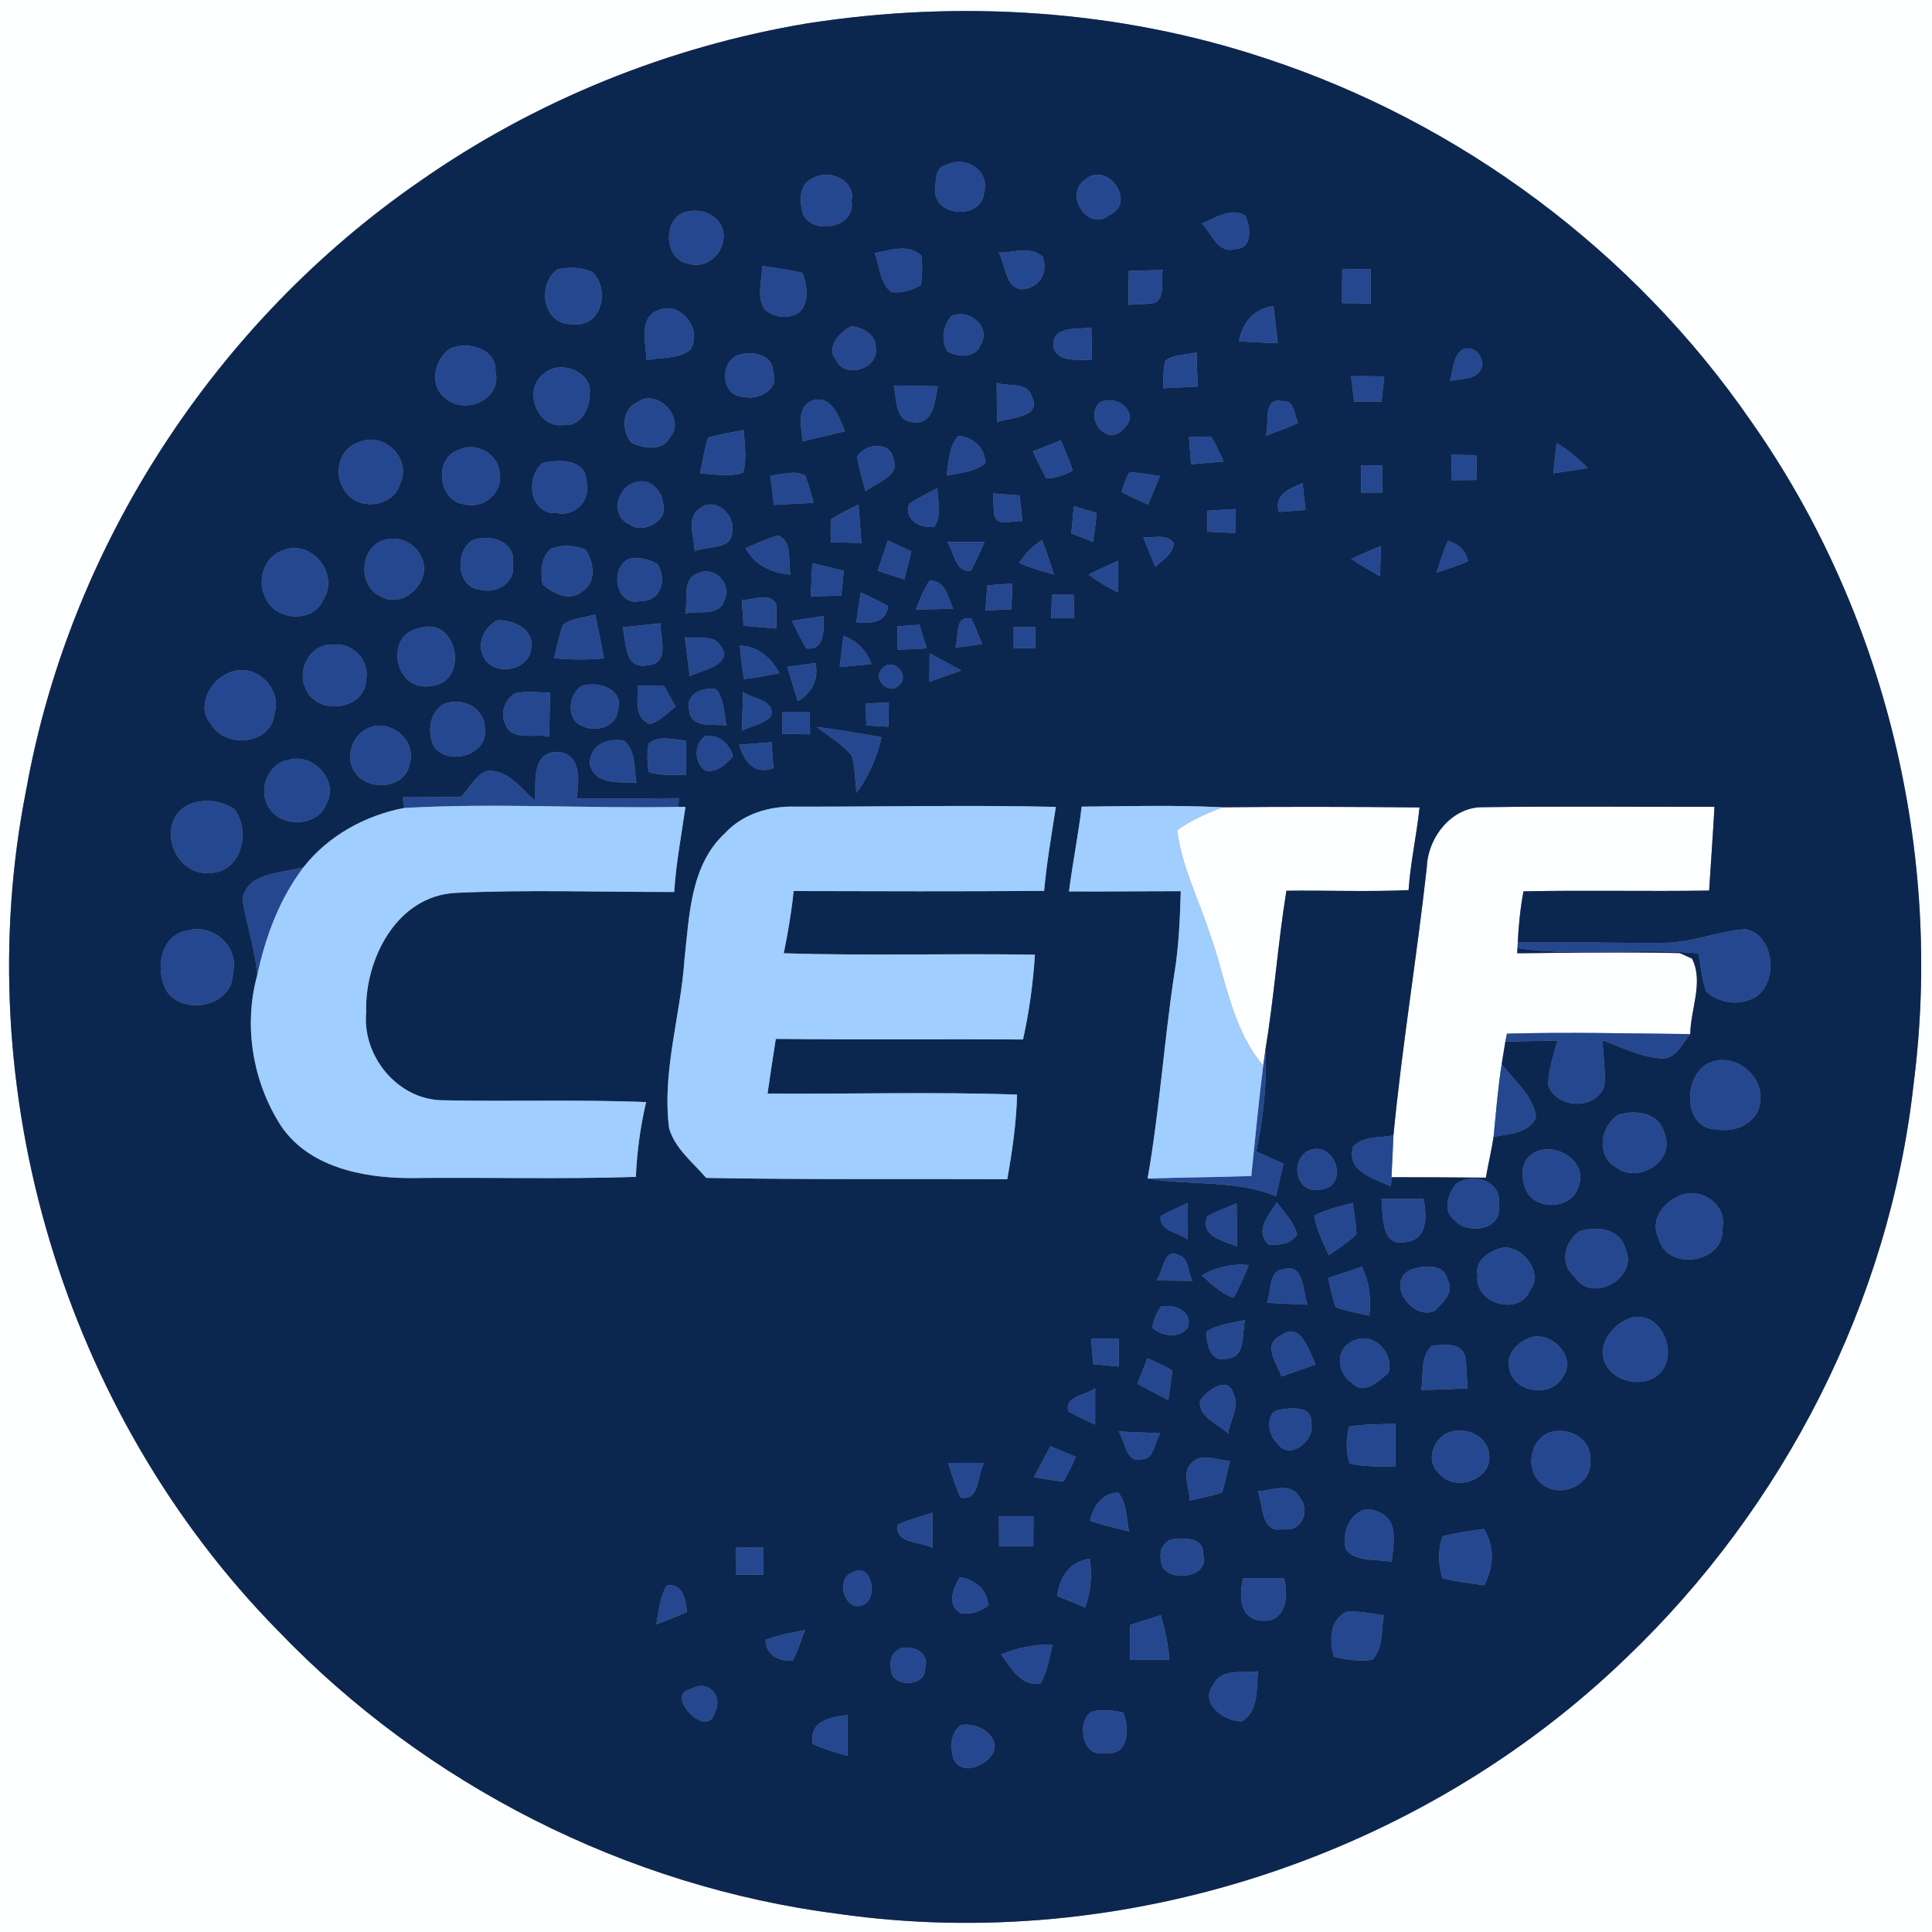 <?xml version="1.0" encoding="UTF-8" ?>
<!DOCTYPE svg PUBLIC "-//W3C//DTD SVG 1.1//EN" "http://www.w3.org/Graphics/SVG/1.1/DTD/svg11.dtd">
<svg width="250pt" height="250pt" viewBox="0 0 250 250" version="1.1" xmlns="http://www.w3.org/2000/svg">
<rect x="0" y="0" width="250" height="250" fill="#808080" stroke="none"/>
<g id="#fdfeffff">
<path fill="#fdfeff" opacity="1.00" d=" M 0.00 0.00 L 250.00 0.00 L 250.00 250.00 L 0.00 250.00 L 0.00 0.00 M 104.48 3.02 C 86.54 6.02 69.27 13.00 54.36 23.43 C 27.97 41.63 9.08 70.51 3.41 102.10 C -4.30 140.83 8.29 182.86 35.98 211.02 C 55.10 230.96 81.11 244.16 108.53 247.66 C 145.21 252.88 183.85 240.24 210.48 214.48 C 230.87 194.99 244.52 168.35 247.62 140.26 C 251.47 110.40 243.95 79.19 226.60 54.53 C 211.48 32.58 189.02 15.82 163.69 7.53 C 144.71 1.22 124.20 -0.04 104.48 3.02 Z" />
<path fill="#fdfeff" opacity="1.00" d=" M 158.17 104.46 C 166.68 104.37 175.19 104.40 183.69 104.48 C 183.32 108.06 182.51 111.59 182.27 115.18 C 177.00 115.42 171.73 115.20 166.46 115.26 C 165.35 122.10 164.88 129.03 163.74 135.87 C 163.67 136.37 163.53 137.39 163.46 137.90 C 159.29 133.00 158.61 126.44 156.46 120.60 C 155.04 116.23 152.88 112.03 152.31 107.43 C 154.09 106.13 156.13 105.25 158.17 104.46 Z" />
<path fill="#fdfeff" opacity="1.00" d=" M 184.63 112.20 C 184.77 108.35 187.86 104.37 191.94 104.45 C 201.91 104.31 211.88 104.42 221.85 104.40 C 221.66 108.02 221.38 111.63 221.16 115.24 C 213.15 115.37 205.14 115.17 197.14 115.34 C 196.73 117.53 196.50 119.74 196.40 121.96 L 196.36 122.68 C 196.35 122.84 196.34 123.18 196.33 123.35 C 203.34 123.29 210.36 123.17 217.37 123.33 C 217.76 123.51 218.56 123.87 218.95 124.05 C 220.48 127.09 218.75 130.59 218.72 133.81 C 210.81 133.74 202.90 133.53 195.00 133.76 L 194.79 134.78 C 194.67 135.51 194.43 136.97 194.32 137.69 C 193.82 140.81 193.59 143.96 193.27 147.10 C 193.00 148.87 192.58 150.62 192.27 152.39 C 188.20 152.36 184.13 152.33 180.06 152.33 C 180.16 150.53 180.22 148.72 180.31 146.92 C 181.43 135.31 183.35 123.80 184.63 112.20 Z" />
</g>
<g id="#0c274fff">
<path fill="#0c274f" opacity="1.00" d=" M 104.48 3.02 C 124.20 -0.04 144.71 1.22 163.69 7.53 C 189.02 15.82 211.48 32.58 226.60 54.53 C 243.95 79.19 251.47 110.40 247.62 140.26 C 244.52 168.35 230.87 194.99 210.48 214.48 C 183.85 240.24 145.21 252.88 108.53 247.66 C 81.11 244.16 55.10 230.96 35.98 211.02 C 8.29 182.86 -4.30 140.83 3.41 102.10 C 9.08 70.51 27.97 41.63 54.36 23.43 C 69.27 13.00 86.54 6.02 104.48 3.02 M 122.41 21.37 C 120.91 21.62 121.10 23.69 121.01 24.84 C 121.19 28.12 127.08 28.36 127.33 24.91 C 128.13 22.03 124.87 20.03 122.41 21.37 M 105.28 23.02 C 103.30 23.76 103.45 26.12 103.93 27.79 C 105.39 30.51 110.83 29.38 110.18 25.99 C 110.81 23.42 107.28 21.79 105.28 23.02 M 140.41 23.27 C 137.59 25.14 140.82 30.11 143.56 27.81 C 147.22 26.16 143.16 20.71 140.41 23.27 M 89.30 27.33 C 85.68 27.59 85.68 33.67 89.17 34.14 C 91.61 34.87 93.91 32.53 93.61 30.14 C 93.35 28.15 91.17 26.97 89.30 27.33 M 155.52 28.92 C 156.82 30.20 157.61 32.92 159.89 32.22 C 162.13 32.18 161.86 29.29 161.09 27.87 C 159.18 26.78 157.27 28.26 155.52 28.92 M 113.20 32.74 C 113.82 34.44 113.84 36.56 115.33 37.80 C 116.68 37.96 118.02 37.56 119.18 36.87 C 119.34 35.61 119.37 34.36 119.24 33.10 C 117.53 31.46 115.20 32.41 113.20 32.74 M 129.25 32.68 C 130.17 34.39 130.14 38.00 132.92 37.35 C 134.85 36.74 135.56 35.06 134.91 33.20 C 133.34 31.79 131.12 32.71 129.25 32.68 M 72.18 34.84 C 69.37 36.82 70.26 42.14 74.12 41.94 C 77.86 42.44 78.98 37.49 76.68 35.22 C 75.28 34.57 73.67 34.53 72.18 34.84 M 98.62 34.42 C 98.64 36.26 97.85 38.37 98.95 40.03 C 100.18 41.09 102.03 41.39 103.41 40.42 C 104.83 39.05 104.39 36.97 103.86 35.32 C 102.14 34.90 100.37 34.68 98.62 34.42 M 146.06 35.05 C 146.04 36.52 146.03 37.98 146.02 39.44 C 147.17 39.38 148.33 39.37 149.47 39.19 C 150.86 38.29 150.16 36.31 150.47 34.94 C 149.00 34.97 147.53 35.01 146.06 35.05 M 173.69 34.87 C 173.67 36.32 173.66 37.77 173.67 39.22 C 174.59 39.24 176.44 39.27 177.36 39.28 C 177.38 37.79 177.38 36.29 177.35 34.80 C 176.43 34.82 174.61 34.85 173.69 34.87 M 85.27 40.10 C 82.50 41.11 83.64 44.44 83.64 46.62 C 85.49 46.18 87.74 46.52 89.30 45.28 C 90.99 42.76 88.17 38.95 85.27 40.10 M 160.31 44.16 C 161.99 44.27 163.67 44.35 165.35 44.41 C 165.17 42.81 164.98 41.21 164.78 39.60 C 162.22 39.97 160.82 41.70 160.31 44.16 M 123.12 40.89 C 122.00 42.17 121.77 43.92 122.55 45.43 C 123.87 46.24 126.19 46.40 126.85 44.69 C 128.36 42.35 125.46 39.88 123.12 40.89 M 110.14 42.24 C 108.65 42.93 106.82 45.03 108.19 46.57 C 109.31 49.12 113.79 47.71 113.32 44.97 C 113.40 43.35 111.58 42.30 110.14 42.24 M 136.29 44.85 C 136.90 47.08 139.58 46.39 141.30 46.61 C 141.28 45.56 141.24 43.45 141.22 42.40 C 139.36 42.67 136.16 42.06 136.29 44.85 M 58.27 45.09 C 56.24 46.45 55.45 49.86 57.60 51.49 C 60.10 53.79 65.03 51.70 64.11 48.07 C 64.26 45.08 60.56 44.12 58.27 45.09 M 189.30 45.20 C 187.93 46.10 188.09 47.95 187.62 49.33 C 188.98 48.89 190.99 49.28 191.69 47.67 C 192.12 46.22 190.84 44.63 189.30 45.20 M 95.28 46.05 C 93.09 47.13 93.39 51.22 96.07 51.33 C 98.03 51.84 100.95 50.49 100.03 48.12 C 100.05 45.76 97.01 45.29 95.28 46.05 M 150.80 46.68 C 150.47 47.84 150.56 49.05 150.50 50.24 C 151.99 50.16 153.48 50.09 154.97 50.02 C 154.92 48.55 154.88 47.07 154.83 45.60 C 153.50 45.97 151.92 45.79 150.80 46.68 M 70.45 48.29 C 67.59 50.32 69.43 55.47 72.98 55.00 C 75.09 55.22 76.35 52.87 76.30 51.03 C 76.76 48.05 72.42 46.54 70.45 48.29 M 174.83 48.68 C 174.93 49.51 175.13 51.16 175.23 51.98 C 176.41 51.98 177.59 51.97 178.77 51.97 C 178.86 51.15 179.03 49.53 179.12 48.72 C 177.69 48.67 176.26 48.66 174.83 48.68 M 115.65 49.89 C 116.10 51.66 115.70 54.48 118.20 54.64 C 120.86 54.95 120.95 51.83 121.35 49.99 C 119.45 49.94 117.55 49.91 115.65 49.89 M 128.97 49.54 C 128.98 51.22 129.00 52.91 129.03 54.59 C 130.64 54.05 134.85 54.04 133.53 51.38 C 133.03 49.35 130.48 50.07 128.97 49.54 M 82.38 52.12 C 80.42 52.97 80.44 55.89 81.72 57.29 C 83.27 58.06 85.80 58.44 86.71 56.55 C 88.84 54.07 84.91 50.06 82.38 52.12 M 103.84 57.11 C 105.68 56.69 107.51 56.25 109.34 55.80 C 108.50 53.98 107.74 51.09 105.10 51.82 C 102.91 52.79 103.78 55.29 103.84 57.11 M 142.15 52.20 C 140.38 54.47 143.41 57.85 145.41 55.46 C 147.75 53.35 144.23 50.76 142.15 52.20 M 163.79 56.38 C 165.18 55.87 166.60 55.37 167.94 54.73 C 167.52 53.75 167.47 51.70 165.97 51.91 C 163.29 51.34 164.32 54.86 163.79 56.38 M 91.63 56.64 C 91.16 58.15 90.91 59.71 90.60 61.25 C 92.45 61.36 94.36 61.76 96.16 61.16 C 96.67 59.36 96.34 57.48 96.23 55.65 C 94.69 55.94 93.13 56.19 91.63 56.64 M 153.85 56.57 C 153.91 57.45 154.05 59.20 154.12 60.08 C 155.52 59.95 156.92 59.83 158.33 59.71 C 157.81 58.62 157.34 57.51 156.72 56.49 C 155.76 56.48 154.80 56.51 153.85 56.57 M 46.42 57.25 C 43.90 57.98 43.10 61.30 44.53 63.35 C 46.07 66.18 50.91 65.75 51.78 62.57 C 53.34 59.37 49.63 55.72 46.42 57.25 M 122.49 61.54 C 124.19 61.19 126.04 61.09 127.47 59.98 C 127.56 57.97 125.89 56.53 123.98 56.41 C 122.78 57.85 122.77 59.78 122.49 61.54 M 133.66 58.41 C 134.21 59.59 134.76 60.78 135.40 61.92 C 136.60 61.87 137.76 61.47 138.81 60.88 C 138.37 59.55 137.81 58.27 137.28 56.98 C 136.07 57.45 134.87 57.93 133.66 58.41 M 59.37 58.23 C 56.06 59.19 56.71 64.93 60.10 65.25 C 62.51 65.93 65.10 63.77 64.66 61.28 C 64.55 58.77 61.59 57.06 59.37 58.23 M 110.91 59.12 C 111.15 60.63 111.60 62.10 112.01 63.57 C 113.31 62.49 116.54 61.60 115.61 59.39 C 115.25 57.02 111.88 57.35 110.91 59.12 M 201.42 57.32 C 201.32 58.30 201.10 60.27 201.00 61.25 C 202.48 61.03 203.96 60.80 205.44 60.57 C 204.25 59.32 202.89 58.23 201.42 57.32 M 187.79 58.85 C 187.81 59.67 187.85 61.31 187.87 62.14 C 188.66 62.13 190.25 62.12 191.04 62.11 C 191.05 61.31 191.08 59.70 191.09 58.90 C 190.26 58.88 188.61 58.86 187.79 58.85 M 70.21 59.92 C 67.90 61.78 68.58 66.67 72.06 66.39 C 74.52 66.90 76.54 64.59 75.87 62.22 C 75.80 59.37 72.23 59.41 70.21 59.92 M 176.11 60.24 C 176.12 61.40 176.13 62.57 176.14 63.73 C 176.82 63.73 178.18 63.73 178.86 63.73 C 178.87 62.57 178.88 61.40 178.89 60.23 C 178.19 60.23 176.80 60.24 176.11 60.24 M 99.68 61.52 C 99.80 62.48 100.03 64.38 100.15 65.33 C 101.86 65.24 103.57 65.16 105.28 65.06 C 104.97 63.88 104.61 62.71 104.21 61.56 C 102.84 60.73 101.16 61.49 99.68 61.52 M 146.15 61.09 C 145.72 61.90 145.38 62.76 145.13 63.65 C 146.24 64.26 147.41 64.76 148.56 65.29 C 149.07 64.06 149.58 62.83 150.09 61.60 C 148.78 61.41 147.47 61.18 146.15 61.09 M 82.34 62.38 C 79.87 62.90 78.86 66.74 81.43 67.82 C 83.11 69.23 86.63 67.36 85.78 65.10 C 85.68 63.46 84.05 61.84 82.34 62.38 M 165.48 66.25 C 166.34 66.19 168.06 66.06 168.92 65.99 C 168.83 65.12 168.65 63.38 168.56 62.51 C 166.85 63.24 164.84 63.98 165.48 66.25 M 117.64 65.20 C 116.94 67.22 119.10 68.46 120.87 68.16 C 121.97 66.69 121.30 64.83 121.29 63.16 C 120.04 63.79 118.82 64.47 117.64 65.20 M 128.50 63.85 C 128.51 64.80 128.57 65.74 128.66 66.68 C 129.13 68.29 131.12 67.23 132.30 67.46 C 132.21 66.62 132.02 64.95 131.93 64.11 C 131.07 64.05 129.36 63.92 128.50 63.85 M 90.67 65.71 C 88.65 66.91 89.89 69.50 89.89 71.33 C 91.49 70.57 94.68 71.24 94.74 68.82 C 95.20 66.70 92.65 64.27 90.67 65.71 M 107.50 67.24 C 107.47 68.21 107.48 69.19 107.52 70.16 C 108.51 70.19 110.48 70.23 111.46 70.26 C 111.35 68.60 111.23 66.94 111.09 65.29 C 109.88 65.91 108.62 66.46 107.50 67.24 M 138.96 65.50 C 138.87 66.38 138.71 68.14 138.63 69.02 C 139.33 69.30 140.74 69.85 141.44 70.12 C 141.62 68.88 141.81 67.63 141.89 66.37 C 141.15 66.16 139.69 65.72 138.96 65.50 M 156.25 66.09 C 156.25 66.77 156.25 68.13 156.25 68.80 C 157.44 68.86 158.64 68.92 159.83 68.97 C 159.84 68.20 159.86 66.65 159.87 65.87 C 158.66 65.94 157.46 66.02 156.25 66.09 M 96.48 70.94 C 97.69 73.17 99.86 74.13 102.30 74.35 C 101.89 72.66 102.65 70.20 100.73 69.28 C 99.26 69.69 97.88 70.34 96.48 70.94 M 147.95 69.56 C 148.46 70.83 148.98 72.09 149.51 73.36 C 150.42 72.42 151.84 71.72 151.87 70.24 C 150.87 69.04 149.28 69.60 147.95 69.56 M 49.28 70.04 C 46.53 71.24 46.44 75.75 49.08 77.08 C 51.28 78.49 53.90 76.92 54.69 74.68 C 55.69 71.55 52.23 68.69 49.28 70.04 M 61.18 69.88 C 58.83 71.26 59.05 76.01 62.09 76.30 C 64.22 76.90 66.75 75.41 66.36 73.00 C 66.80 70.07 63.46 69.04 61.18 69.88 M 114.89 69.94 C 114.45 71.24 114.01 72.55 113.58 73.86 C 114.73 74.23 115.87 74.60 117.02 74.97 C 117.32 73.76 117.62 72.55 117.92 71.34 C 116.91 70.88 115.90 70.41 114.89 69.94 M 122.58 70.14 C 123.51 71.39 123.56 74.17 125.64 73.83 C 126.30 72.63 126.83 71.38 127.39 70.13 C 125.78 70.12 124.18 70.13 122.58 70.14 M 131.88 72.84 C 133.32 73.48 134.84 73.92 136.37 74.34 C 135.90 72.84 135.43 71.33 134.82 69.88 C 133.64 70.65 132.63 71.65 131.88 72.84 M 187.34 70.00 C 186.77 71.34 186.34 72.72 185.89 74.10 C 187.25 73.64 188.63 73.20 189.95 72.63 C 189.69 71.22 188.70 70.33 187.34 70.00 M 36.42 71.29 C 34.06 72.16 33.22 75.31 34.40 77.43 C 35.68 80.34 40.51 80.69 41.83 77.61 C 44.04 74.19 40.16 69.57 36.42 71.29 M 71.29 71.01 C 69.94 72.17 69.94 74.04 70.22 75.64 C 71.63 76.81 73.78 77.94 75.41 76.47 C 77.27 75.26 76.79 72.69 75.77 71.10 C 74.34 70.59 72.73 70.42 71.29 71.01 M 174.85 72.33 C 176.06 73.13 177.32 73.85 178.58 74.58 C 178.60 73.60 178.65 71.64 178.68 70.65 C 177.39 71.20 176.11 71.74 174.85 72.33 M 81.41 72.30 C 78.80 73.42 79.68 78.66 82.94 77.75 C 85.52 77.92 86.38 74.80 85.03 72.98 C 83.96 72.32 82.65 72.07 81.41 72.30 M 105.11 72.87 C 105.04 74.31 104.97 75.74 104.91 77.17 C 106.22 77.14 107.53 77.10 108.85 77.07 C 108.93 76.26 109.10 74.66 109.19 73.86 C 107.83 73.53 106.47 73.20 105.11 72.87 M 140.88 74.34 C 142.03 75.26 143.33 75.96 144.64 76.64 C 144.65 75.62 144.67 73.60 144.68 72.58 C 143.40 73.15 142.12 73.71 140.88 74.34 M 90.35 74.17 C 88.14 74.93 89.09 77.64 88.66 79.39 C 90.36 78.94 93.09 79.87 93.74 77.65 C 94.74 75.49 92.43 73.18 90.35 74.17 M 120.29 75.14 C 119.50 76.28 119.03 77.60 118.50 78.87 C 120.11 78.85 121.71 78.81 123.32 78.77 C 122.64 77.33 122.36 75.07 120.29 75.14 M 127.77 75.77 C 127.66 76.84 127.58 77.90 127.53 78.98 C 128.36 78.95 130.04 78.88 130.87 78.85 C 130.91 78.03 130.97 76.37 131.01 75.55 C 129.92 75.56 128.84 75.63 127.77 75.77 M 95.99 77.62 C 96.05 78.46 96.16 80.13 96.22 80.97 C 97.62 81.09 99.03 81.21 100.44 81.33 C 100.48 80.29 100.48 79.24 100.44 78.20 C 99.58 76.49 97.44 77.74 95.99 77.62 M 111.39 76.65 C 111.24 77.62 110.95 79.56 110.80 80.53 C 112.56 80.70 114.70 80.67 114.91 78.42 C 113.77 77.77 112.57 77.22 111.39 76.65 M 136.11 76.96 C 136.09 77.71 136.05 79.20 136.03 79.95 C 136.78 79.95 138.28 79.95 139.02 79.96 C 139.00 79.21 138.95 77.71 138.92 76.96 C 138.22 76.96 136.82 76.96 136.11 76.96 M 64.29 80.28 C 62.80 81.16 61.78 82.89 62.42 84.63 C 63.34 87.65 68.53 86.98 68.73 83.89 C 69.22 81.45 66.34 80.11 64.29 80.28 M 72.85 80.84 C 72.34 82.24 72.05 83.71 71.71 85.16 C 73.85 85.38 76.01 85.38 78.16 85.19 C 77.79 83.29 77.41 81.40 77.01 79.51 C 75.63 79.94 74.05 79.96 72.85 80.84 M 102.48 80.34 C 103.07 81.54 103.64 82.75 104.33 83.90 C 106.81 84.23 106.57 81.35 106.58 79.71 C 105.55 79.87 103.51 80.18 102.48 80.34 M 123.60 83.82 C 124.47 83.70 126.21 83.46 127.09 83.34 C 126.65 82.24 126.22 81.13 125.70 80.07 C 123.42 79.54 124.14 82.46 123.60 83.82 M 54.31 81.28 C 49.53 82.13 51.12 89.73 55.85 88.75 C 60.80 88.26 59.21 79.65 54.31 81.28 M 80.59 81.16 C 81.05 83.22 80.77 86.74 83.91 86.06 C 86.73 85.82 85.42 82.50 85.46 80.66 C 83.83 80.82 82.21 80.99 80.59 81.16 M 116.14 81.05 C 116.15 81.81 116.16 83.32 116.16 84.07 C 117.41 84.02 118.66 83.96 119.91 83.90 C 119.60 82.88 119.29 81.86 118.98 80.84 C 118.27 80.89 116.85 81.00 116.14 81.05 M 131.17 81.12 C 131.17 81.81 131.17 83.19 131.17 83.88 C 131.86 83.89 133.26 83.89 133.96 83.89 C 133.96 83.20 133.97 81.81 133.97 81.11 C 133.27 81.11 131.87 81.12 131.17 81.12 M 88.63 82.45 C 88.82 84.13 89.03 85.80 89.25 87.48 C 90.78 86.75 94.98 86.01 93.27 83.63 C 92.38 81.96 90.14 82.78 88.63 82.45 M 43.13 83.42 C 40.14 83.20 38.28 86.76 39.63 89.25 C 41.12 92.65 47.32 91.87 47.38 87.92 C 47.87 85.46 45.59 83.09 43.13 83.42 M 109.13 82.29 C 109.01 83.30 108.78 85.32 108.66 86.32 C 109.69 86.22 111.74 86.02 112.76 85.92 C 112.12 84.17 110.89 82.91 109.13 82.29 M 95.74 83.55 C 95.87 85.00 96.05 86.44 96.27 87.87 C 97.81 87.71 99.34 87.39 100.86 87.10 C 99.74 85.12 98.13 83.61 95.74 83.55 M 120.29 84.54 C 120.29 85.46 120.28 87.31 120.27 88.23 C 121.65 87.74 123.02 87.25 124.40 86.75 C 123.03 86.01 121.66 85.27 120.29 84.54 M 101.87 86.29 C 102.32 87.78 102.78 89.26 103.24 90.74 C 105.07 89.61 105.96 87.94 105.53 85.80 C 104.61 85.93 102.79 86.17 101.87 86.29 M 114.20 86.47 C 112.75 87.79 115.03 90.09 116.36 88.63 C 117.81 87.30 115.52 85.00 114.20 86.47 M 29.36 87.18 C 27.09 88.24 25.39 91.51 27.28 93.66 C 29.11 96.89 35.02 96.43 35.49 92.45 C 36.65 88.91 32.71 85.40 29.36 87.18 M 66.63 89.72 C 65.37 90.50 64.71 92.19 65.35 93.58 C 66.09 96.02 69.17 94.86 71.06 95.33 C 71.11 93.43 71.14 91.54 71.18 89.64 C 69.67 89.62 68.12 89.36 66.63 89.72 M 75.15 88.81 C 73.77 89.97 73.35 92.03 74.56 93.47 C 76.35 94.94 79.61 94.48 79.97 91.88 C 80.77 89.08 77.26 88.04 75.15 88.81 M 82.50 88.71 C 82.58 90.45 82.01 92.89 84.09 93.69 C 85.41 93.34 86.34 92.22 87.43 91.46 C 87.05 90.79 86.30 89.44 85.93 88.77 C 85.07 88.76 83.36 88.72 82.50 88.71 M 89.17 91.86 C 89.39 94.33 92.30 93.65 94.00 93.87 C 93.67 92.29 93.73 90.51 92.67 89.19 C 90.96 88.87 88.68 89.76 89.17 91.86 M 96.17 89.54 C 96.10 91.21 96.04 92.88 96.00 94.55 C 97.24 93.93 98.79 93.74 99.76 92.68 C 100.36 90.54 97.40 90.49 96.17 89.54 M 57.33 91.14 C 55.53 92.29 55.28 94.81 56.16 96.62 C 58.06 99.22 63.33 97.65 62.73 94.16 C 62.65 91.44 59.65 90.14 57.33 91.14 M 112.03 91.05 C 112.05 91.75 112.09 93.16 112.11 93.87 C 112.82 93.91 114.24 94.00 114.96 94.04 C 114.97 93.25 115.01 91.67 115.02 90.88 C 114.27 90.92 112.78 91.01 112.03 91.05 M 101.24 92.10 C 101.23 92.82 101.21 94.25 101.21 94.96 C 102.41 94.98 103.62 95.00 104.82 95.02 C 104.81 94.29 104.78 92.83 104.77 92.10 C 103.59 92.10 102.41 92.10 101.24 92.10 M 47.42 94.34 C 45.68 95.19 44.79 97.62 45.63 99.39 C 46.88 102.45 52.40 102.37 53.00 98.83 C 54.02 95.70 50.26 92.75 47.42 94.34 M 105.68 94.06 C 107.23 95.25 108.96 96.28 110.24 97.78 C 110.64 99.34 110.65 100.97 110.83 102.57 C 112.46 100.46 113.44 97.97 114.08 95.40 C 111.29 94.88 108.49 94.44 105.68 94.06 M 83.93 96.22 C 83.73 97.45 83.73 98.67 83.94 99.90 C 85.51 100.38 87.17 100.28 88.79 100.26 C 88.78 98.78 88.78 97.30 88.79 95.82 C 87.17 95.76 85.33 95.06 83.93 96.22 M 91.30 95.24 C 89.77 96.25 89.77 98.74 91.31 99.74 C 92.80 99.96 93.95 98.90 94.85 97.87 C 94.44 96.29 93.00 95.00 91.30 95.24 M 76.32 98.85 C 76.98 101.66 80.17 101.16 82.36 101.28 C 81.99 99.45 82.34 97.22 80.77 95.86 C 78.61 95.42 76.31 96.39 76.32 98.85 M 95.65 96.37 C 96.33 98.58 97.56 100.27 100.08 99.41 C 100.01 98.57 99.89 96.88 99.83 96.04 C 98.43 96.15 97.04 96.26 95.65 96.37 M 69.23 103.60 C 67.42 102.05 65.75 99.61 63.11 99.74 C 61.51 100.23 60.78 102.00 59.64 103.12 C 57.14 103.15 54.64 103.15 52.13 103.17 L 52.31 104.55 C 47.28 105.50 42.46 108.15 39.29 112.20 C 36.56 113.04 32.03 112.77 31.38 116.32 C 31.89 119.62 33.01 122.81 33.29 126.17 C 31.49 132.70 32.68 139.96 36.34 145.65 C 39.91 151.01 46.93 152.42 52.96 152.44 C 62.73 152.32 72.51 152.61 82.28 152.29 C 82.42 149.03 82.86 145.79 83.61 142.61 C 74.74 142.25 65.87 142.57 57.00 142.37 C 51.31 142.13 46.87 136.58 47.38 131.01 C 47.17 124.16 51.31 115.95 58.93 115.54 C 68.35 115.10 77.80 115.44 87.24 115.42 C 87.48 111.72 88.17 108.08 88.70 104.41 L 87.79 104.41 L 87.83 103.28 C 83.42 103.33 79.02 103.33 74.61 103.32 C 74.96 101.03 75.25 97.34 71.98 97.30 C 68.72 97.39 69.39 101.37 69.23 103.60 M 37.37 98.33 C 34.75 98.71 33.42 102.02 34.65 104.23 C 36.03 107.15 41.08 107.13 42.23 104.02 C 43.94 101.06 40.45 97.35 37.37 98.33 M 24.36 104.14 C 20.13 106.28 22.37 113.25 26.95 112.95 C 31.19 113.11 32.55 107.63 30.32 104.69 C 28.58 103.56 26.27 103.29 24.36 104.14 M 93.81 107.82 C 89.34 111.95 89.21 118.43 88.58 124.05 C 88.10 131.38 85.64 138.60 86.58 145.99 C 87.34 148.63 89.65 150.40 91.38 152.42 C 104.36 152.66 117.36 152.53 130.34 152.59 C 130.99 148.97 131.51 145.32 131.61 141.64 C 120.85 141.26 110.08 141.59 99.32 141.51 C 99.66 139.15 100.02 136.79 100.39 134.43 C 111.05 134.56 121.72 134.43 132.38 134.51 C 133.18 130.90 133.68 127.23 133.92 123.54 C 123.09 123.35 112.25 123.70 101.42 123.35 C 101.96 120.69 102.42 118.01 102.70 115.30 C 113.50 115.33 124.31 115.36 135.11 115.28 C 135.44 111.63 136.07 108.02 136.63 104.41 C 125.41 104.15 114.19 104.40 102.97 104.38 C 99.61 104.27 96.13 105.30 93.81 107.82 M 139.97 104.38 C 139.53 108.05 138.79 111.68 138.33 115.35 C 143.15 115.39 147.97 115.31 152.79 115.32 C 152.69 118.91 152.54 122.51 151.95 126.06 C 150.62 134.85 150.04 143.74 148.50 152.50 C 154.02 153.46 159.83 152.61 165.11 154.78 C 165.45 153.38 165.76 151.98 166.07 150.58 C 164.90 150.05 163.73 149.53 162.56 149.00 C 163.44 144.68 163.98 140.28 163.74 135.87 C 164.88 129.03 165.35 122.10 166.46 115.26 C 171.73 115.20 177.00 115.42 182.27 115.18 C 182.51 111.59 183.32 108.06 183.69 104.48 C 175.19 104.40 166.68 104.37 158.17 104.46 C 152.11 104.17 146.03 104.31 139.97 104.38 M 184.63 112.20 C 183.35 123.80 181.43 135.31 180.31 146.92 C 178.55 147.25 176.47 146.97 175.10 148.36 C 174.13 151.60 177.81 152.47 179.99 153.53 L 180.06 152.33 C 184.13 152.33 188.20 152.36 192.27 152.39 C 192.58 150.62 193.00 148.87 193.27 147.10 C 195.25 146.72 197.70 146.71 198.76 144.64 C 198.45 141.77 195.94 139.86 194.32 137.69 C 194.43 136.97 194.67 135.51 194.79 134.78 C 197.03 134.73 199.28 134.69 201.54 134.65 C 201.04 136.58 200.28 138.51 200.37 140.54 C 201.58 143.50 206.42 143.64 207.59 140.60 C 207.78 138.59 207.48 136.58 207.34 134.59 C 209.83 135.52 212.30 136.77 214.99 136.96 C 216.90 137.07 217.66 135.00 218.72 133.81 C 218.75 130.59 220.48 127.09 218.95 124.05 C 218.56 123.87 217.76 123.51 217.37 123.33 C 210.36 123.17 203.34 123.29 196.33 123.35 C 196.34 123.18 196.35 122.84 196.36 122.68 C 204.13 123.85 211.98 122.63 219.77 123.36 C 220.10 125.02 220.21 126.75 220.81 128.36 C 222.30 129.61 224.48 130.12 226.32 129.39 C 230.27 128.19 229.91 120.84 225.77 120.23 C 222.15 120.54 218.72 122.06 215.05 122.00 C 208.84 122.05 202.62 121.85 196.40 121.96 C 196.50 119.74 196.73 117.53 197.14 115.34 C 205.14 115.17 213.15 115.37 221.16 115.24 C 221.38 111.63 221.66 108.02 221.85 104.40 C 211.88 104.42 201.91 104.31 191.94 104.45 C 187.86 104.37 184.77 108.35 184.63 112.20 M 24.37 120.38 C 20.67 120.94 20.01 125.53 21.61 128.31 C 23.89 131.52 30.16 130.16 30.14 125.92 C 30.99 122.53 27.64 119.54 24.37 120.38 M 221.49 137.41 C 217.71 138.70 217.62 146.16 222.14 146.14 C 224.47 146.62 227.41 145.32 227.74 142.76 C 228.39 139.42 224.70 136.26 221.49 137.41 M 209.37 144.26 C 207.15 145.75 206.48 149.45 209.02 150.99 C 211.85 153.30 216.88 150.27 215.38 146.67 C 214.70 143.95 211.67 143.57 209.37 144.26 M 169.18 148.96 C 166.80 150.50 167.87 154.61 170.91 153.93 C 174.75 153.53 172.73 147.23 169.18 148.96 M 198.39 149.24 C 196.63 150.25 196.80 152.71 197.61 154.28 C 199.16 156.76 203.55 156.37 204.30 153.40 C 205.47 150.19 201.11 147.56 198.39 149.24 M 188.38 153.23 C 187.40 154.48 186.64 156.65 188.16 157.82 C 189.83 159.84 194.43 159.21 193.94 156.00 C 194.49 152.85 190.61 151.60 188.38 153.23 M 218.30 154.45 C 215.73 154.93 213.28 157.61 214.65 160.28 C 215.71 164.61 223.29 163.43 222.87 158.91 C 223.50 156.27 220.79 154.03 218.30 154.45 M 178.76 155.14 C 179.02 157.23 178.61 161.41 181.91 160.71 C 184.79 160.42 184.65 157.25 184.19 155.13 C 182.38 155.13 180.57 155.13 178.76 155.14 M 150.19 157.37 C 149.97 159.33 152.48 159.46 153.68 160.38 C 153.69 158.80 153.70 157.23 153.69 155.66 C 152.51 156.21 151.32 156.73 150.19 157.37 M 156.20 157.40 C 155.31 160.07 158.24 160.46 160.04 161.30 C 160.07 159.43 160.06 157.57 160.02 155.71 C 158.73 156.24 157.42 156.74 156.20 157.40 M 165.20 155.59 C 164.20 157.30 162.25 159.24 164.19 161.07 C 165.55 161.11 167.06 161.02 167.84 159.71 C 167.39 158.10 166.19 156.87 165.20 155.59 M 170.06 157.30 C 170.38 159.11 171.19 160.77 171.95 162.42 C 173.17 161.56 174.44 160.75 175.53 159.73 C 175.48 158.36 175.23 157.01 175.04 155.66 C 173.35 156.10 171.62 156.50 170.06 157.30 M 204.39 159.32 C 202.46 160.71 201.72 163.52 203.75 165.19 C 205.86 168.77 212.05 165.41 210.36 161.68 C 209.67 158.95 206.70 158.62 204.39 159.32 M 194.31 161.47 C 192.74 161.91 190.79 163.08 191.20 164.99 C 190.67 168.65 196.59 170.42 197.98 166.95 C 199.84 164.65 196.86 161.00 194.31 161.47 M 149.65 165.69 C 151.20 165.71 152.75 165.73 154.31 165.74 C 153.66 164.73 153.88 162.81 152.57 162.45 C 150.57 161.33 150.55 164.59 149.65 165.69 M 155.50 165.02 C 156.76 166.13 157.99 167.41 159.64 167.92 C 160.39 166.57 160.98 165.13 161.59 163.71 C 159.44 163.47 157.37 164.00 155.50 165.02 M 163.93 168.58 C 165.68 168.67 167.43 168.75 169.18 168.82 C 168.56 167.17 168.79 163.43 166.12 164.24 C 164.08 164.36 164.55 167.20 163.93 168.58 M 171.86 165.38 C 172.16 166.64 172.42 167.92 172.84 169.15 C 174.24 169.66 175.72 169.91 177.18 170.24 C 177.45 168.07 177.20 165.89 176.21 163.92 C 174.76 164.41 173.31 164.89 171.86 165.38 M 182.45 164.35 C 179.32 165.93 182.66 170.88 185.62 169.64 C 186.63 168.60 188.29 167.17 187.30 165.60 C 186.92 163.40 184.02 163.76 182.45 164.35 M 150.26 169.05 C 149.64 169.88 149.26 170.81 149.13 171.83 C 150.42 172.94 152.58 173.26 153.72 171.77 C 154.35 169.63 151.97 168.75 150.26 169.05 M 211.32 170.45 C 209.12 171.03 207.01 173.29 207.48 175.68 C 208.18 179.01 213.34 179.98 215.21 177.18 C 216.93 174.47 214.79 169.83 211.32 170.45 M 156.13 172.31 C 156.07 173.91 156.69 176.49 158.84 175.77 C 161.25 175.63 160.68 172.46 161.10 170.82 C 159.41 171.19 157.62 171.35 156.13 172.31 M 165.76 172.81 C 163.25 173.98 165.23 176.33 165.82 178.12 C 167.30 177.60 168.77 177.08 170.25 176.56 C 169.39 174.85 168.31 170.86 165.76 172.81 M 141.19 173.25 C 141.28 174.34 141.37 175.43 141.47 176.52 C 142.56 176.62 143.65 176.72 144.75 176.83 C 144.75 175.62 144.75 174.42 144.76 173.22 C 143.57 173.23 142.38 173.24 141.19 173.25 M 175.41 173.38 C 172.75 174.27 172.82 177.57 174.99 178.98 C 176.44 180.59 178.48 178.69 179.67 177.64 C 180.37 175.18 177.94 172.43 175.41 173.38 M 197.45 173.33 C 196.16 173.97 194.96 175.30 195.27 176.85 C 195.58 180.18 200.65 181.02 202.24 178.17 C 204.20 175.36 200.26 171.74 197.45 173.33 M 185.33 174.12 C 183.69 175.56 184.25 177.95 183.91 179.87 C 185.90 179.81 187.89 179.74 189.89 179.66 C 189.81 178.23 189.79 176.79 189.56 175.38 C 188.89 173.61 186.80 174.06 185.33 174.12 M 148.48 175.76 C 148.05 176.86 147.61 177.96 147.18 179.06 C 148.51 179.77 149.83 180.47 151.16 181.18 C 151.36 179.91 151.58 178.65 151.69 177.37 C 150.69 176.71 149.57 176.25 148.48 175.76 M 155.28 181.27 C 155.07 183.45 157.65 184.21 158.92 185.50 C 159.12 183.86 160.44 182.04 159.64 180.44 C 159.02 177.88 156.15 179.90 155.28 181.27 M 138.23 182.62 C 139.35 183.27 140.53 183.79 141.71 184.34 C 141.72 182.77 141.72 181.21 141.72 179.65 C 140.53 180.56 137.75 180.59 138.23 182.62 M 165.43 182.45 C 163.73 182.74 164.04 185.82 165.27 186.73 C 166.82 189.14 170.21 186.38 169.68 184.15 C 169.89 181.82 166.96 182.17 165.43 182.45 M 174.58 184.61 C 174.19 186.17 174.13 187.82 174.64 189.37 C 176.57 189.84 178.58 189.75 180.56 189.76 C 180.56 187.92 180.57 186.09 180.57 184.26 C 178.57 184.29 176.55 184.27 174.58 184.61 M 144.75 185.24 C 145.65 186.53 145.67 189.50 147.88 188.81 C 149.38 188.75 149.37 186.48 150.16 185.48 C 148.35 185.38 146.55 185.30 144.75 185.24 M 187.43 185.36 C 185.38 186.23 184.42 189.14 186.26 190.71 C 188.27 193.13 193.16 191.46 192.69 188.16 C 192.44 185.71 189.56 184.57 187.43 185.36 M 200.45 185.39 C 197.73 186.47 197.33 190.68 199.82 192.24 C 202.17 193.84 206.09 192.05 205.77 189.00 C 206.03 186.19 202.89 184.50 200.45 185.39 M 135.92 187.15 C 135.22 188.48 134.51 189.81 133.81 191.14 C 135.07 191.35 136.34 191.60 137.62 191.70 C 138.22 190.67 138.71 189.58 139.23 188.51 C 138.12 188.06 137.02 187.60 135.92 187.15 M 154.25 189.26 C 152.83 190.52 153.98 192.57 153.94 194.17 C 155.34 193.85 156.76 193.59 158.12 193.13 C 158.57 191.78 158.83 190.38 159.14 189.01 C 157.55 189.03 155.54 187.89 154.25 189.26 M 122.69 189.31 C 123.18 190.80 123.62 192.33 124.29 193.76 C 126.79 194.37 126.45 190.80 127.34 189.30 C 125.79 189.29 124.24 189.29 122.69 189.31 M 162.78 192.98 C 163.45 194.72 163.16 198.52 165.99 197.86 C 168.40 198.33 169.62 195.51 168.19 193.78 C 167.04 191.69 164.60 192.88 162.78 192.98 M 141.04 196.76 C 142.68 197.36 144.39 197.75 146.08 198.16 C 145.76 196.46 145.82 194.57 144.72 193.14 C 142.67 193.17 141.45 194.94 141.04 196.76 M 174.21 200.60 C 175.71 202.19 178.12 201.71 180.08 202.10 C 180.28 199.86 181.09 196.72 178.37 195.65 C 175.42 194.15 173.30 198.08 174.21 200.60 M 116.19 197.28 C 115.68 199.77 119.13 199.45 120.65 200.28 C 120.66 198.77 120.67 197.26 120.66 195.75 C 119.16 196.22 117.64 196.64 116.19 197.28 M 129.26 196.21 C 129.27 197.50 129.28 198.79 129.29 200.08 C 130.76 200.09 132.23 200.08 133.71 200.06 C 133.71 198.77 133.72 197.49 133.73 196.21 C 132.24 196.21 130.75 196.21 129.26 196.21 M 186.68 198.79 C 186.05 200.53 186.12 202.46 186.64 204.22 C 188.41 204.66 190.23 204.87 192.04 205.14 C 193.29 202.77 193.46 200.18 192.00 197.85 C 190.22 198.12 188.43 198.34 186.68 198.79 M 151.40 199.24 C 150.39 199.85 150.01 200.73 150.23 201.89 C 150.25 204.99 156.80 204.34 155.65 201.16 C 155.91 198.84 152.97 198.94 151.40 199.24 M 95.25 200.25 C 95.26 201.42 95.27 202.58 95.28 203.75 C 96.45 203.75 97.62 203.75 98.79 203.76 C 98.79 202.59 98.80 201.43 98.80 200.26 C 97.62 200.26 96.44 200.25 95.25 200.25 M 136.82 206.52 C 138.01 207.01 139.21 207.50 140.41 208.00 C 141.15 205.97 141.34 203.81 141.01 201.68 C 138.39 202.12 137.12 204.02 136.82 206.52 M 110.35 203.46 C 108.02 204.15 109.28 208.80 111.72 207.65 C 113.74 206.74 112.71 202.04 110.35 203.46 M 124.20 204.09 C 123.35 205.48 122.44 207.76 124.35 208.74 C 125.61 208.94 126.87 208.54 127.87 207.77 C 127.81 205.72 126.11 204.37 124.20 204.09 M 160.86 204.21 C 160.36 206.30 160.29 209.45 163.13 209.69 C 166.33 210.14 166.85 206.51 166.13 204.21 C 164.37 204.21 162.62 204.21 160.86 204.21 M 86.25 205.19 C 85.39 206.71 85.25 208.49 84.92 210.19 C 86.25 209.68 87.59 209.21 88.87 208.57 C 88.81 207.04 88.28 204.74 86.25 205.19 M 174.41 208.50 C 172.03 209.45 172.01 212.26 172.60 214.37 C 174.22 214.80 175.92 214.99 177.59 214.78 C 179.03 213.24 178.68 210.93 179.08 209.02 C 177.53 208.80 175.98 208.50 174.41 208.50 M 146.25 210.27 C 146.24 211.76 146.22 213.25 146.21 214.75 C 147.91 214.75 149.62 214.75 151.33 214.75 C 151.15 212.80 150.76 210.88 150.20 209.01 C 148.88 209.42 147.57 209.84 146.25 210.27 M 99.07 212.20 C 99.05 214.14 100.88 215.04 102.60 214.89 C 103.22 213.61 103.68 212.26 104.16 210.93 C 102.45 211.27 100.71 211.58 99.07 212.20 M 129.55 214.09 C 130.86 215.81 132.08 218.29 134.67 217.84 C 135.50 216.28 135.79 214.51 136.19 212.82 C 133.90 212.74 131.66 213.22 129.55 214.09 M 116.40 213.34 C 115.44 213.92 115.07 214.77 115.29 215.87 C 115.14 218.42 119.82 218.40 119.70 215.87 C 120.37 213.83 118.07 212.78 116.40 213.34 M 157.03 217.99 C 155.13 220.34 158.39 222.80 160.69 222.74 C 162.94 221.35 162.55 218.51 162.78 216.26 C 160.85 216.57 158.07 215.80 157.03 217.99 M 89.47 218.55 C 85.75 219.16 91.60 225.33 92.50 221.54 C 93.67 219.51 91.51 217.23 89.47 218.55 M 141.45 221.45 C 139.29 222.20 139.84 227.66 143.00 226.82 C 146.09 227.28 146.16 223.67 145.36 221.62 C 144.08 221.30 142.74 221.15 141.45 221.45 M 105.17 225.66 C 106.62 226.33 108.16 226.76 109.68 227.22 C 109.69 225.45 109.69 223.68 109.69 221.92 C 107.36 222.24 104.69 222.66 105.17 225.66 M 124.35 223.22 C 122.97 224.22 122.97 226.06 123.36 227.55 C 124.43 229.90 127.71 228.51 128.59 226.67 C 129.27 224.35 126.32 222.85 124.35 223.22 Z" />
</g>
<g id="#254790ff">
<path fill="#254790" opacity="1.00" d=" M 122.41 21.37 C 124.87 20.03 128.13 22.03 127.33 24.91 C 127.08 28.36 121.19 28.12 121.01 24.84 C 121.10 23.69 120.91 21.62 122.41 21.37 Z" />
<path fill="#254790" opacity="1.00" d=" M 105.28 23.02 C 107.28 21.79 110.81 23.42 110.18 25.99 C 110.83 29.38 105.39 30.51 103.93 27.79 C 103.45 26.12 103.30 23.76 105.28 23.02 Z" />
<path fill="#254790" opacity="1.00" d=" M 140.41 23.27 C 143.16 20.71 147.22 26.16 143.56 27.81 C 140.82 30.11 137.59 25.14 140.41 23.27 Z" />
<path fill="#254790" opacity="1.00" d=" M 89.30 27.33 C 91.17 26.97 93.35 28.15 93.61 30.14 C 93.91 32.53 91.61 34.87 89.17 34.14 C 85.68 33.67 85.68 27.59 89.30 27.33 Z" />
<path fill="#254790" opacity="1.00" d=" M 155.52 28.92 C 157.27 28.26 159.18 26.78 161.09 27.87 C 161.86 29.29 162.13 32.18 159.89 32.22 C 157.61 32.92 156.82 30.20 155.52 28.92 Z" />
<path fill="#254790" opacity="1.00" d=" M 113.20 32.74 C 115.20 32.41 117.53 31.46 119.24 33.10 C 119.37 34.36 119.34 35.61 119.18 36.87 C 118.02 37.56 116.68 37.96 115.33 37.80 C 113.84 36.56 113.82 34.44 113.20 32.74 Z" />
<path fill="#254790" opacity="1.00" d=" M 129.25 32.68 C 131.12 32.71 133.34 31.79 134.91 33.20 C 135.56 35.06 134.85 36.74 132.92 37.35 C 130.14 38.00 130.17 34.39 129.25 32.68 Z" />
<path fill="#254790" opacity="1.00" d=" M 72.18 34.84 C 73.67 34.53 75.28 34.57 76.68 35.22 C 78.98 37.49 77.86 42.44 74.12 41.94 C 70.26 42.14 69.37 36.82 72.18 34.84 Z" />
<path fill="#254790" opacity="1.00" d=" M 98.62 34.42 C 100.37 34.68 102.14 34.90 103.86 35.32 C 104.39 36.97 104.83 39.05 103.41 40.42 C 102.03 41.39 100.18 41.09 98.95 40.03 C 97.85 38.37 98.64 36.26 98.62 34.42 Z" />
<path fill="#254790" opacity="1.00" d=" M 146.06 35.05 C 147.53 35.01 149.00 34.97 150.47 34.94 C 150.16 36.31 150.86 38.29 149.47 39.19 C 148.33 39.37 147.17 39.38 146.02 39.44 C 146.03 37.98 146.04 36.52 146.06 35.05 Z" />
<path fill="#254790" opacity="1.00" d=" M 173.69 34.87 C 174.61 34.85 176.43 34.82 177.35 34.80 C 177.38 36.29 177.38 37.79 177.36 39.28 C 176.44 39.27 174.59 39.24 173.67 39.22 C 173.66 37.77 173.67 36.32 173.69 34.87 Z" />
<path fill="#254790" opacity="1.00" d=" M 85.27 40.10 C 88.17 38.95 90.99 42.76 89.30 45.28 C 87.74 46.52 85.49 46.18 83.64 46.62 C 83.64 44.44 82.50 41.11 85.27 40.10 Z" />
<path fill="#254790" opacity="1.00" d=" M 160.31 44.16 C 160.82 41.70 162.22 39.97 164.78 39.60 C 164.98 41.21 165.17 42.81 165.35 44.41 C 163.67 44.35 161.99 44.27 160.31 44.16 Z" />
<path fill="#254790" opacity="1.00" d=" M 123.12 40.89 C 125.46 39.88 128.36 42.35 126.85 44.69 C 126.19 46.40 123.87 46.24 122.55 45.43 C 121.77 43.92 122.00 42.17 123.12 40.89 Z" />
<path fill="#254790" opacity="1.00" d=" M 110.14 42.24 C 111.58 42.30 113.40 43.35 113.32 44.97 C 113.79 47.71 109.31 49.12 108.19 46.57 C 106.82 45.03 108.65 42.93 110.14 42.24 Z" />
<path fill="#254790" opacity="1.00" d=" M 136.29 44.85 C 136.16 42.06 139.36 42.67 141.22 42.40 C 141.24 43.45 141.28 45.56 141.30 46.61 C 139.58 46.39 136.90 47.08 136.29 44.85 Z" />
<path fill="#254790" opacity="1.00" d=" M 58.27 45.09 C 60.56 44.12 64.26 45.08 64.11 48.07 C 65.03 51.70 60.10 53.79 57.60 51.49 C 55.45 49.86 56.24 46.45 58.27 45.09 Z" />
<path fill="#254790" opacity="1.00" d=" M 189.30 45.20 C 190.84 44.63 192.12 46.22 191.69 47.67 C 190.99 49.28 188.98 48.89 187.62 49.33 C 188.09 47.95 187.93 46.10 189.30 45.20 Z" />
<path fill="#254790" opacity="1.00" d=" M 95.28 46.05 C 97.01 45.29 100.05 45.76 100.03 48.12 C 100.95 50.49 98.03 51.84 96.07 51.33 C 93.39 51.22 93.09 47.13 95.28 46.05 Z" />
<path fill="#254790" opacity="1.00" d=" M 150.80 46.68 C 151.92 45.79 153.50 45.97 154.83 45.60 C 154.88 47.07 154.92 48.55 154.97 50.02 C 153.48 50.09 151.99 50.16 150.50 50.24 C 150.56 49.05 150.47 47.84 150.80 46.68 Z" />
<path fill="#254790" opacity="1.00" d=" M 70.45 48.29 C 72.42 46.54 76.76 48.05 76.30 51.03 C 76.35 52.87 75.09 55.22 72.98 55.00 C 69.43 55.47 67.59 50.32 70.45 48.29 Z" />
<path fill="#254790" opacity="1.00" d=" M 174.83 48.68 C 176.26 48.66 177.69 48.67 179.12 48.72 C 179.03 49.53 178.86 51.15 178.77 51.97 C 177.59 51.97 176.41 51.98 175.23 51.98 C 175.13 51.16 174.93 49.51 174.83 48.68 Z" />
<path fill="#254790" opacity="1.00" d=" M 115.65 49.89 C 117.55 49.91 119.45 49.94 121.35 49.99 C 120.95 51.83 120.86 54.95 118.20 54.64 C 115.70 54.48 116.10 51.66 115.65 49.89 Z" />
<path fill="#254790" opacity="1.00" d=" M 128.97 49.54 C 130.48 50.07 133.03 49.35 133.53 51.38 C 134.85 54.04 130.64 54.05 129.03 54.59 C 129.00 52.91 128.98 51.22 128.97 49.54 Z" />
<path fill="#254790" opacity="1.00" d=" M 82.38 52.12 C 84.91 50.06 88.84 54.07 86.71 56.55 C 85.80 58.44 83.27 58.06 81.72 57.29 C 80.44 55.89 80.42 52.97 82.38 52.12 Z" />
<path fill="#254790" opacity="1.00" d=" M 103.84 57.11 C 103.78 55.29 102.91 52.79 105.10 51.82 C 107.74 51.09 108.50 53.98 109.34 55.80 C 107.51 56.25 105.68 56.69 103.84 57.11 Z" />
<path fill="#254790" opacity="1.00" d=" M 142.15 52.20 C 144.23 50.76 147.75 53.35 145.41 55.46 C 143.41 57.85 140.38 54.47 142.15 52.20 Z" />
<path fill="#254790" opacity="1.00" d=" M 163.79 56.38 C 164.32 54.86 163.29 51.34 165.97 51.91 C 167.47 51.70 167.52 53.75 167.94 54.73 C 166.60 55.37 165.18 55.87 163.79 56.38 Z" />
<path fill="#254790" opacity="1.00" d=" M 91.63 56.64 C 93.13 56.19 94.69 55.94 96.23 55.65 C 96.34 57.48 96.67 59.36 96.16 61.16 C 94.36 61.76 92.45 61.36 90.60 61.25 C 90.91 59.71 91.16 58.15 91.63 56.64 Z" />
<path fill="#254790" opacity="1.00" d=" M 153.85 56.57 C 154.80 56.51 155.76 56.48 156.72 56.49 C 157.34 57.51 157.81 58.62 158.33 59.71 C 156.92 59.83 155.52 59.95 154.12 60.08 C 154.05 59.20 153.91 57.45 153.85 56.57 Z" />
<path fill="#254790" opacity="1.00" d=" M 46.42 57.25 C 49.63 55.72 53.34 59.37 51.78 62.57 C 50.91 65.75 46.07 66.18 44.53 63.35 C 43.10 61.30 43.90 57.98 46.42 57.25 Z" />
<path fill="#254790" opacity="1.00" d=" M 122.49 61.54 C 122.77 59.78 122.78 57.85 123.98 56.41 C 125.89 56.53 127.56 57.97 127.47 59.98 C 126.04 61.09 124.19 61.19 122.49 61.54 Z" />
<path fill="#254790" opacity="1.00" d=" M 133.66 58.41 C 134.87 57.93 136.07 57.45 137.28 56.98 C 137.81 58.27 138.37 59.55 138.81 60.88 C 137.76 61.47 136.60 61.87 135.40 61.92 C 134.76 60.78 134.21 59.59 133.66 58.41 Z" />
<path fill="#254790" opacity="1.00" d=" M 59.37 58.23 C 61.59 57.06 64.55 58.77 64.66 61.28 C 65.10 63.77 62.51 65.93 60.10 65.25 C 56.71 64.93 56.06 59.19 59.37 58.23 Z" />
<path fill="#254790" opacity="1.00" d=" M 110.91 59.12 C 111.88 57.35 115.25 57.02 115.61 59.39 C 116.54 61.60 113.31 62.49 112.01 63.57 C 111.60 62.10 111.15 60.63 110.91 59.12 Z" />
<path fill="#254790" opacity="1.00" d=" M 201.42 57.32 C 202.89 58.23 204.25 59.32 205.44 60.57 C 203.96 60.80 202.48 61.03 201.00 61.25 C 201.10 60.27 201.32 58.30 201.42 57.32 Z" />
<path fill="#254790" opacity="1.00" d=" M 187.79 58.85 C 188.61 58.86 190.26 58.88 191.09 58.90 C 191.08 59.70 191.05 61.31 191.04 62.11 C 190.25 62.12 188.66 62.13 187.87 62.14 C 187.85 61.31 187.81 59.67 187.79 58.85 Z" />
<path fill="#254790" opacity="1.00" d=" M 70.21 59.92 C 72.23 59.41 75.80 59.37 75.87 62.22 C 76.54 64.59 74.52 66.90 72.06 66.39 C 68.58 66.67 67.90 61.78 70.21 59.92 Z" />
<path fill="#254790" opacity="1.00" d=" M 176.11 60.24 C 176.80 60.24 178.19 60.23 178.89 60.23 C 178.88 61.40 178.87 62.57 178.86 63.73 C 178.18 63.73 176.82 63.73 176.14 63.73 C 176.13 62.57 176.12 61.40 176.11 60.24 Z" />
<path fill="#254790" opacity="1.00" d=" M 99.68 61.52 C 101.16 61.49 102.84 60.73 104.21 61.56 C 104.61 62.71 104.97 63.88 105.28 65.06 C 103.57 65.16 101.86 65.24 100.15 65.33 C 100.03 64.38 99.80 62.48 99.68 61.52 Z" />
<path fill="#254790" opacity="1.00" d=" M 146.15 61.09 C 147.47 61.18 148.78 61.41 150.09 61.60 C 149.58 62.83 149.07 64.06 148.56 65.29 C 147.41 64.76 146.24 64.26 145.13 63.65 C 145.38 62.76 145.72 61.90 146.15 61.09 Z" />
<path fill="#254790" opacity="1.00" d=" M 82.34 62.38 C 84.05 61.84 85.68 63.46 85.78 65.10 C 86.63 67.36 83.11 69.23 81.43 67.82 C 78.86 66.74 79.87 62.90 82.34 62.38 Z" />
<path fill="#254790" opacity="1.00" d=" M 165.48 66.25 C 164.84 63.98 166.85 63.24 168.56 62.51 C 168.65 63.38 168.83 65.12 168.92 65.99 C 168.06 66.06 166.34 66.19 165.48 66.25 Z" />
<path fill="#254790" opacity="1.00" d=" M 117.64 65.20 C 118.82 64.47 120.04 63.79 121.29 63.16 C 121.30 64.83 121.97 66.69 120.87 68.16 C 119.10 68.46 116.94 67.22 117.64 65.20 Z" />
<path fill="#254790" opacity="1.00" d=" M 128.50 63.85 C 129.36 63.92 131.07 64.05 131.93 64.11 C 132.02 64.95 132.21 66.62 132.30 67.46 C 131.12 67.23 129.13 68.29 128.66 66.68 C 128.57 65.74 128.51 64.80 128.50 63.85 Z" />
<path fill="#254790" opacity="1.00" d=" M 90.67 65.71 C 92.65 64.27 95.20 66.70 94.74 68.82 C 94.68 71.24 91.49 70.57 89.89 71.33 C 89.89 69.50 88.65 66.91 90.67 65.71 Z" />
<path fill="#254790" opacity="1.00" d=" M 107.50 67.24 C 108.62 66.46 109.88 65.91 111.09 65.29 C 111.23 66.94 111.35 68.60 111.46 70.26 C 110.48 70.23 108.51 70.19 107.52 70.16 C 107.48 69.19 107.47 68.21 107.50 67.24 Z" />
<path fill="#254790" opacity="1.00" d=" M 138.96 65.50 C 139.69 65.72 141.15 66.16 141.89 66.37 C 141.81 67.63 141.62 68.88 141.44 70.12 C 140.74 69.85 139.33 69.30 138.63 69.02 C 138.71 68.14 138.87 66.38 138.96 65.50 Z" />
<path fill="#254790" opacity="1.00" d=" M 156.25 66.09 C 157.46 66.02 158.66 65.94 159.87 65.87 C 159.86 66.65 159.84 68.20 159.83 68.97 C 158.64 68.92 157.44 68.86 156.25 68.80 C 156.25 68.13 156.25 66.77 156.25 66.09 Z" />
<path fill="#254790" opacity="1.00" d=" M 96.48 70.94 C 97.88 70.34 99.26 69.69 100.73 69.28 C 102.65 70.20 101.89 72.66 102.30 74.35 C 99.86 74.13 97.69 73.17 96.48 70.94 Z" />
<path fill="#254790" opacity="1.00" d=" M 147.95 69.56 C 149.28 69.60 150.87 69.04 151.87 70.24 C 151.84 71.72 150.42 72.42 149.51 73.36 C 148.98 72.09 148.46 70.83 147.95 69.56 Z" />
<path fill="#254790" opacity="1.00" d=" M 49.28 70.04 C 52.23 68.69 55.69 71.55 54.69 74.68 C 53.90 76.92 51.28 78.49 49.08 77.08 C 46.44 75.75 46.53 71.24 49.28 70.04 Z" />
<path fill="#254790" opacity="1.00" d=" M 61.18 69.88 C 63.46 69.04 66.80 70.07 66.36 73.00 C 66.75 75.41 64.22 76.90 62.09 76.30 C 59.05 76.01 58.83 71.26 61.18 69.88 Z" />
<path fill="#254790" opacity="1.00" d=" M 114.89 69.94 C 115.90 70.41 116.91 70.88 117.92 71.34 C 117.62 72.55 117.32 73.76 117.02 74.97 C 115.87 74.60 114.73 74.23 113.58 73.86 C 114.01 72.55 114.45 71.24 114.89 69.94 Z" />
<path fill="#254790" opacity="1.00" d=" M 122.58 70.14 C 124.18 70.13 125.78 70.12 127.39 70.13 C 126.83 71.38 126.30 72.63 125.64 73.83 C 123.56 74.17 123.51 71.39 122.58 70.14 Z" />
<path fill="#254790" opacity="1.00" d=" M 131.88 72.84 C 132.63 71.65 133.64 70.65 134.82 69.88 C 135.43 71.33 135.90 72.84 136.37 74.34 C 134.84 73.92 133.32 73.48 131.88 72.84 Z" />
<path fill="#254790" opacity="1.00" d=" M 187.34 70.00 C 188.70 70.33 189.69 71.22 189.95 72.63 C 188.63 73.20 187.25 73.64 185.89 74.10 C 186.34 72.72 186.77 71.34 187.34 70.00 Z" />
<path fill="#254790" opacity="1.00" d=" M 36.42 71.29 C 40.16 69.57 44.04 74.19 41.83 77.61 C 40.51 80.69 35.68 80.34 34.40 77.43 C 33.22 75.31 34.06 72.16 36.42 71.29 Z" />
<path fill="#254790" opacity="1.00" d=" M 71.29 71.01 C 72.73 70.42 74.34 70.59 75.77 71.10 C 76.79 72.69 77.27 75.26 75.41 76.47 C 73.78 77.94 71.63 76.81 70.22 75.64 C 69.94 74.04 69.94 72.17 71.29 71.01 Z" />
<path fill="#254790" opacity="1.00" d=" M 174.85 72.33 C 176.11 71.74 177.39 71.20 178.68 70.65 C 178.65 71.64 178.60 73.60 178.58 74.58 C 177.32 73.85 176.06 73.13 174.85 72.33 Z" />
<path fill="#254790" opacity="1.00" d=" M 81.41 72.30 C 82.65 72.07 83.96 72.32 85.03 72.98 C 86.38 74.80 85.52 77.92 82.94 77.75 C 79.68 78.66 78.80 73.42 81.41 72.30 Z" />
<path fill="#254790" opacity="1.00" d=" M 105.11 72.87 C 106.47 73.20 107.83 73.53 109.19 73.86 C 109.10 74.66 108.93 76.26 108.85 77.07 C 107.53 77.10 106.22 77.14 104.91 77.17 C 104.97 75.74 105.04 74.31 105.11 72.87 Z" />
<path fill="#254790" opacity="1.00" d=" M 140.88 74.34 C 142.12 73.71 143.40 73.15 144.68 72.58 C 144.67 73.60 144.65 75.62 144.64 76.64 C 143.33 75.96 142.03 75.26 140.88 74.34 Z" />
<path fill="#254790" opacity="1.00" d=" M 90.35 74.17 C 92.43 73.18 94.74 75.49 93.74 77.65 C 93.09 79.87 90.36 78.94 88.66 79.39 C 89.09 77.64 88.14 74.93 90.35 74.17 Z" />
<path fill="#254790" opacity="1.00" d=" M 120.29 75.14 C 122.36 75.07 122.64 77.33 123.32 78.77 C 121.71 78.81 120.11 78.85 118.50 78.87 C 119.03 77.60 119.50 76.28 120.29 75.14 Z" />
<path fill="#254790" opacity="1.00" d=" M 127.77 75.77 C 128.84 75.63 129.92 75.56 131.01 75.55 C 130.97 76.37 130.91 78.03 130.87 78.85 C 130.04 78.88 128.36 78.95 127.53 78.98 C 127.58 77.90 127.66 76.84 127.77 75.77 Z" />
<path fill="#254790" opacity="1.00" d=" M 95.99 77.62 C 97.44 77.74 99.58 76.49 100.44 78.20 C 100.48 79.24 100.48 80.29 100.44 81.33 C 99.03 81.21 97.62 81.09 96.22 80.97 C 96.16 80.13 96.05 78.46 95.99 77.62 Z" />
<path fill="#254790" opacity="1.00" d=" M 111.39 76.65 C 112.57 77.22 113.77 77.77 114.91 78.42 C 114.70 80.67 112.56 80.70 110.80 80.53 C 110.95 79.56 111.24 77.62 111.39 76.65 Z" />
<path fill="#254790" opacity="1.00" d=" M 136.11 76.96 C 136.82 76.96 138.22 76.96 138.92 76.96 C 138.95 77.71 139.00 79.21 139.02 79.96 C 138.28 79.95 136.78 79.95 136.03 79.95 C 136.05 79.20 136.09 77.71 136.11 76.96 Z" />
<path fill="#254790" opacity="1.00" d=" M 64.29 80.28 C 66.34 80.11 69.22 81.45 68.73 83.89 C 68.53 86.98 63.34 87.65 62.42 84.63 C 61.78 82.89 62.80 81.16 64.29 80.28 Z" />
<path fill="#254790" opacity="1.00" d=" M 72.85 80.84 C 74.05 79.96 75.63 79.94 77.01 79.51 C 77.41 81.40 77.79 83.29 78.16 85.19 C 76.01 85.38 73.85 85.38 71.71 85.16 C 72.05 83.71 72.34 82.24 72.85 80.84 Z" />
<path fill="#254790" opacity="1.00" d=" M 102.48 80.34 C 103.51 80.18 105.55 79.87 106.58 79.71 C 106.57 81.35 106.81 84.23 104.33 83.90 C 103.64 82.75 103.07 81.54 102.48 80.34 Z" />
<path fill="#254790" opacity="1.00" d=" M 123.60 83.82 C 124.14 82.46 123.42 79.54 125.70 80.07 C 126.22 81.13 126.65 82.24 127.09 83.34 C 126.21 83.46 124.47 83.70 123.60 83.82 Z" />
<path fill="#254790" opacity="1.00" d=" M 54.31 81.28 C 59.21 79.65 60.80 88.26 55.85 88.75 C 51.12 89.73 49.53 82.13 54.31 81.28 Z" />
<path fill="#254790" opacity="1.00" d=" M 80.59 81.16 C 82.21 80.99 83.83 80.82 85.46 80.66 C 85.42 82.50 86.73 85.82 83.91 86.06 C 80.77 86.74 81.05 83.22 80.59 81.16 Z" />
<path fill="#254790" opacity="1.00" d=" M 116.14 81.05 C 116.85 81.00 118.27 80.89 118.98 80.84 C 119.29 81.86 119.60 82.88 119.91 83.90 C 118.66 83.96 117.41 84.02 116.16 84.07 C 116.16 83.32 116.15 81.81 116.14 81.05 Z" />
<path fill="#254790" opacity="1.00" d=" M 131.17 81.12 C 131.87 81.12 133.27 81.11 133.97 81.11 C 133.97 81.81 133.96 83.20 133.96 83.89 C 133.26 83.89 131.86 83.89 131.17 83.88 C 131.17 83.19 131.17 81.81 131.17 81.12 Z" />
<path fill="#254790" opacity="1.00" d=" M 88.63 82.45 C 90.14 82.78 92.38 81.96 93.27 83.63 C 94.98 86.01 90.78 86.75 89.25 87.48 C 89.03 85.80 88.82 84.13 88.63 82.45 Z" />
<path fill="#254790" opacity="1.00" d=" M 43.13 83.42 C 45.59 83.09 47.87 85.46 47.38 87.92 C 47.32 91.87 41.12 92.65 39.63 89.25 C 38.28 86.76 40.14 83.20 43.13 83.42 Z" />
<path fill="#254790" opacity="1.00" d=" M 109.13 82.29 C 110.89 82.91 112.12 84.17 112.76 85.92 C 111.74 86.02 109.69 86.22 108.66 86.32 C 108.78 85.32 109.01 83.30 109.13 82.29 Z" />
<path fill="#254790" opacity="1.00" d=" M 95.74 83.55 C 98.13 83.61 99.74 85.12 100.86 87.10 C 99.34 87.39 97.81 87.71 96.27 87.87 C 96.05 86.44 95.87 85.00 95.74 83.55 Z" />
<path fill="#254790" opacity="1.00" d=" M 120.29 84.54 C 121.66 85.27 123.03 86.01 124.40 86.75 C 123.02 87.25 121.65 87.74 120.27 88.23 C 120.28 87.31 120.29 85.46 120.29 84.54 Z" />
<path fill="#254790" opacity="1.00" d=" M 101.87 86.29 C 102.79 86.17 104.61 85.93 105.53 85.80 C 105.96 87.94 105.07 89.61 103.24 90.74 C 102.78 89.26 102.32 87.78 101.87 86.29 Z" />
<path fill="#254790" opacity="1.00" d=" M 114.20 86.47 C 115.52 85.00 117.81 87.30 116.36 88.63 C 115.03 90.09 112.75 87.79 114.20 86.47 Z" />
<path fill="#254790" opacity="1.00" d=" M 29.36 87.18 C 32.71 85.40 36.65 88.91 35.49 92.45 C 35.02 96.43 29.11 96.89 27.28 93.66 C 25.39 91.51 27.09 88.24 29.36 87.18 Z" />
<path fill="#254790" opacity="1.00" d=" M 66.63 89.72 C 68.12 89.36 69.67 89.62 71.18 89.64 C 71.14 91.54 71.11 93.43 71.06 95.33 C 69.17 94.86 66.09 96.02 65.35 93.58 C 64.71 92.19 65.37 90.50 66.63 89.72 Z" />
<path fill="#254790" opacity="1.00" d=" M 75.15 88.81 C 77.26 88.04 80.77 89.08 79.97 91.88 C 79.61 94.48 76.35 94.94 74.56 93.47 C 73.35 92.03 73.77 89.97 75.15 88.81 Z" />
<path fill="#254790" opacity="1.00" d=" M 82.50 88.71 C 83.36 88.72 85.07 88.76 85.93 88.77 C 86.30 89.44 87.05 90.79 87.43 91.46 C 86.34 92.22 85.41 93.34 84.09 93.69 C 82.01 92.89 82.58 90.45 82.50 88.71 Z" />
<path fill="#254790" opacity="1.00" d=" M 89.17 91.86 C 88.68 89.76 90.96 88.87 92.67 89.19 C 93.73 90.51 93.67 92.29 94.00 93.87 C 92.30 93.65 89.39 94.33 89.17 91.86 Z" />
<path fill="#254790" opacity="1.00" d=" M 96.17 89.54 C 97.40 90.49 100.36 90.54 99.76 92.68 C 98.79 93.74 97.24 93.93 96.00 94.55 C 96.04 92.88 96.10 91.21 96.17 89.54 Z" />
<path fill="#254790" opacity="1.00" d=" M 57.33 91.14 C 59.65 90.14 62.65 91.44 62.73 94.16 C 63.33 97.65 58.06 99.22 56.16 96.62 C 55.28 94.81 55.53 92.29 57.33 91.14 Z" />
<path fill="#254790" opacity="1.00" d=" M 112.03 91.05 C 112.78 91.01 114.27 90.92 115.02 90.88 C 115.01 91.67 114.97 93.25 114.96 94.04 C 114.24 94.00 112.82 93.91 112.11 93.87 C 112.09 93.16 112.05 91.75 112.03 91.05 Z" />
<path fill="#254790" opacity="1.00" d=" M 101.24 92.10 C 102.41 92.10 103.59 92.10 104.77 92.10 C 104.78 92.83 104.81 94.29 104.82 95.02 C 103.62 95.00 102.41 94.98 101.21 94.96 C 101.21 94.25 101.23 92.82 101.24 92.10 Z" />
<path fill="#254790" opacity="1.00" d=" M 47.42 94.34 C 50.26 92.75 54.02 95.70 53.00 98.83 C 52.40 102.37 46.88 102.45 45.63 99.39 C 44.79 97.62 45.68 95.19 47.42 94.34 Z" />
<path fill="#254790" opacity="1.00" d=" M 105.68 94.06 C 108.49 94.44 111.29 94.88 114.08 95.40 C 113.44 97.97 112.46 100.46 110.83 102.57 C 110.65 100.97 110.64 99.34 110.24 97.78 C 108.96 96.28 107.23 95.25 105.68 94.06 Z" />
<path fill="#254790" opacity="1.00" d=" M 83.93 96.22 C 85.33 95.06 87.17 95.76 88.79 95.82 C 88.78 97.30 88.78 98.78 88.79 100.26 C 87.17 100.28 85.51 100.38 83.94 99.90 C 83.73 98.67 83.73 97.45 83.93 96.22 Z" />
<path fill="#254790" opacity="1.00" d=" M 91.30 95.24 C 93.00 95.00 94.44 96.29 94.85 97.87 C 93.95 98.90 92.80 99.96 91.31 99.74 C 89.77 98.74 89.77 96.25 91.30 95.24 Z" />
<path fill="#254790" opacity="1.00" d=" M 76.32 98.85 C 76.31 96.39 78.61 95.42 80.77 95.86 C 82.34 97.22 81.99 99.45 82.36 101.28 C 80.17 101.16 76.98 101.66 76.32 98.85 Z" />
<path fill="#254790" opacity="1.00" d=" M 95.65 96.37 C 97.04 96.26 98.43 96.15 99.83 96.04 C 99.89 96.88 100.01 98.57 100.08 99.41 C 97.56 100.27 96.33 98.58 95.65 96.37 Z" />
<path fill="#254790" opacity="1.00" d=" M 69.23 103.60 C 69.39 101.37 68.72 97.39 71.98 97.30 C 75.25 97.34 74.96 101.03 74.61 103.32 C 79.02 103.33 83.42 103.33 87.83 103.28 L 87.79 104.41 C 75.96 104.64 64.12 103.88 52.31 104.55 L 52.13 103.17 C 54.64 103.15 57.14 103.15 59.64 103.12 C 60.78 102.00 61.51 100.23 63.11 99.74 C 65.75 99.61 67.42 102.05 69.23 103.60 Z" />
<path fill="#254790" opacity="1.00" d=" M 37.37 98.33 C 40.45 97.35 43.94 101.06 42.23 104.02 C 41.08 107.13 36.03 107.15 34.65 104.23 C 33.42 102.02 34.75 98.71 37.37 98.33 Z" />
<path fill="#254790" opacity="1.00" d=" M 24.36 104.14 C 26.27 103.29 28.58 103.56 30.32 104.69 C 32.55 107.63 31.19 113.11 26.95 112.95 C 22.37 113.25 20.13 106.28 24.36 104.14 Z" />
<path fill="#254790" opacity="1.00" d=" M 31.38 116.32 C 32.03 112.77 36.56 113.04 39.29 112.20 C 36.17 116.29 34.36 121.18 33.29 126.17 C 33.01 122.81 31.89 119.62 31.38 116.32 Z" />
<path fill="#254790" opacity="1.00" d=" M 24.37 120.38 C 27.64 119.54 30.99 122.53 30.14 125.92 C 30.16 130.16 23.89 131.52 21.61 128.31 C 20.01 125.53 20.67 120.94 24.37 120.38 Z" />
<path fill="#254790" opacity="1.00" d=" M 215.05 122.00 C 218.72 122.06 222.15 120.54 225.77 120.23 C 229.91 120.84 230.27 128.19 226.32 129.39 C 224.48 130.12 222.30 129.61 220.81 128.36 C 220.21 126.75 220.10 125.02 219.77 123.36 C 211.98 122.63 204.13 123.85 196.36 122.68 L 196.40 121.96 C 202.62 121.85 208.84 122.05 215.05 122.00 Z" />
<path fill="#254790" opacity="1.00" d=" M 195.00 133.76 C 202.90 133.53 210.81 133.74 218.72 133.81 C 217.66 135.00 216.90 137.07 214.99 136.96 C 212.30 136.77 209.83 135.52 207.34 134.59 C 207.48 136.58 207.78 138.59 207.59 140.60 C 206.42 143.64 201.58 143.50 200.37 140.54 C 200.28 138.51 201.04 136.58 201.54 134.65 C 199.28 134.69 197.03 134.73 194.79 134.78 L 195.00 133.76 Z" />
<path fill="#254790" opacity="1.00" d=" M 163.46 137.90 C 163.53 137.39 163.67 136.37 163.74 135.87 C 163.98 140.28 163.44 144.68 162.56 149.00 C 163.73 149.53 164.90 150.05 166.07 150.58 C 165.76 151.98 165.45 153.38 165.11 154.78 C 159.83 152.61 154.02 153.46 148.50 152.50 C 152.98 152.36 157.45 152.33 161.92 152.18 C 162.41 147.42 162.86 142.65 163.46 137.90 Z" />
<path fill="#254790" opacity="1.00" d=" M 221.49 137.41 C 224.70 136.26 228.39 139.42 227.74 142.76 C 227.41 145.32 224.47 146.62 222.14 146.14 C 217.62 146.16 217.71 138.70 221.49 137.41 Z" />
<path fill="#254790" opacity="1.00" d=" M 193.27 147.10 C 193.59 143.96 193.82 140.81 194.32 137.69 C 195.94 139.86 198.45 141.77 198.76 144.64 C 197.70 146.71 195.25 146.72 193.27 147.10 Z" />
<path fill="#254790" opacity="1.00" d=" M 209.37 144.26 C 211.67 143.57 214.70 143.95 215.38 146.67 C 216.88 150.27 211.85 153.30 209.02 150.99 C 206.48 149.45 207.15 145.75 209.37 144.26 Z" />
<path fill="#254790" opacity="1.00" d=" M 175.10 148.36 C 176.47 146.97 178.55 147.25 180.31 146.92 C 180.22 148.72 180.16 150.53 180.06 152.33 L 179.99 153.53 C 177.81 152.47 174.13 151.60 175.10 148.36 Z" />
<path fill="#254790" opacity="1.00" d=" M 169.18 148.96 C 172.73 147.23 174.75 153.53 170.91 153.93 C 167.87 154.61 166.80 150.50 169.18 148.96 Z" />
<path fill="#254790" opacity="1.00" d=" M 198.39 149.24 C 201.11 147.56 205.47 150.19 204.30 153.40 C 203.55 156.37 199.16 156.76 197.61 154.28 C 196.80 152.71 196.63 150.25 198.39 149.24 Z" />
<path fill="#254790" opacity="1.00" d=" M 188.38 153.23 C 190.61 151.60 194.49 152.85 193.94 156.00 C 194.43 159.21 189.83 159.84 188.16 157.82 C 186.64 156.65 187.40 154.48 188.38 153.23 Z" />
<path fill="#254790" opacity="1.00" d=" M 218.30 154.45 C 220.79 154.03 223.50 156.27 222.87 158.91 C 223.29 163.43 215.71 164.61 214.65 160.28 C 213.28 157.61 215.73 154.93 218.30 154.45 Z" />
<path fill="#254790" opacity="1.00" d=" M 178.76 155.14 C 180.57 155.13 182.38 155.13 184.19 155.13 C 184.65 157.25 184.79 160.42 181.91 160.71 C 178.61 161.41 179.02 157.23 178.76 155.14 Z" />
<path fill="#254790" opacity="1.00" d=" M 150.19 157.37 C 151.32 156.73 152.51 156.21 153.69 155.66 C 153.70 157.23 153.69 158.80 153.68 160.38 C 152.48 159.46 149.97 159.33 150.19 157.37 Z" />
<path fill="#254790" opacity="1.00" d=" M 156.20 157.40 C 157.42 156.74 158.73 156.24 160.02 155.71 C 160.06 157.57 160.07 159.43 160.04 161.30 C 158.24 160.46 155.31 160.07 156.20 157.40 Z" />
<path fill="#254790" opacity="1.00" d=" M 165.20 155.59 C 166.19 156.87 167.39 158.10 167.84 159.71 C 167.06 161.02 165.55 161.11 164.19 161.07 C 162.25 159.24 164.20 157.30 165.20 155.59 Z" />
<path fill="#254790" opacity="1.00" d=" M 170.06 157.30 C 171.62 156.50 173.35 156.10 175.04 155.66 C 175.23 157.01 175.48 158.36 175.53 159.73 C 174.44 160.75 173.17 161.56 171.95 162.42 C 171.19 160.77 170.38 159.11 170.06 157.30 Z" />
<path fill="#254790" opacity="1.00" d=" M 204.39 159.32 C 206.70 158.62 209.67 158.95 210.36 161.68 C 212.05 165.41 205.86 168.77 203.75 165.19 C 201.72 163.52 202.46 160.71 204.39 159.32 Z" />
<path fill="#254790" opacity="1.00" d=" M 194.31 161.47 C 196.86 161.00 199.84 164.65 197.98 166.95 C 196.59 170.42 190.67 168.65 191.20 164.99 C 190.79 163.08 192.74 161.91 194.31 161.47 Z" />
<path fill="#254790" opacity="1.00" d=" M 149.65 165.69 C 150.55 164.59 150.57 161.33 152.57 162.45 C 153.88 162.81 153.66 164.73 154.31 165.74 C 152.75 165.73 151.20 165.71 149.65 165.69 Z" />
<path fill="#254790" opacity="1.00" d=" M 155.50 165.02 C 157.37 164.00 159.44 163.47 161.59 163.71 C 160.98 165.13 160.39 166.57 159.64 167.92 C 157.99 167.41 156.76 166.13 155.50 165.02 Z" />
<path fill="#254790" opacity="1.00" d=" M 163.93 168.58 C 164.55 167.20 164.08 164.36 166.12 164.24 C 168.79 163.43 168.56 167.17 169.18 168.82 C 167.43 168.75 165.68 168.67 163.93 168.58 Z" />
<path fill="#254790" opacity="1.00" d=" M 171.86 165.38 C 173.31 164.89 174.76 164.41 176.21 163.92 C 177.20 165.89 177.45 168.07 177.18 170.24 C 175.72 169.91 174.24 169.66 172.84 169.15 C 172.42 167.92 172.16 166.64 171.86 165.38 Z" />
<path fill="#254790" opacity="1.00" d=" M 182.45 164.35 C 184.02 163.76 186.92 163.40 187.30 165.60 C 188.29 167.17 186.63 168.60 185.62 169.64 C 182.66 170.88 179.32 165.93 182.45 164.35 Z" />
<path fill="#254790" opacity="1.00" d=" M 150.26 169.05 C 151.97 168.75 154.35 169.63 153.72 171.77 C 152.58 173.26 150.42 172.94 149.13 171.83 C 149.26 170.81 149.64 169.88 150.26 169.05 Z" />
<path fill="#254790" opacity="1.00" d=" M 211.32 170.45 C 214.79 169.83 216.93 174.47 215.21 177.18 C 213.34 179.98 208.18 179.01 207.48 175.68 C 207.01 173.29 209.12 171.03 211.32 170.45 Z" />
<path fill="#254790" opacity="1.00" d=" M 156.13 172.31 C 157.62 171.35 159.41 171.19 161.10 170.82 C 160.68 172.46 161.25 175.63 158.84 175.77 C 156.69 176.49 156.07 173.91 156.13 172.31 Z" />
<path fill="#254790" opacity="1.00" d=" M 165.76 172.81 C 168.31 170.86 169.39 174.85 170.25 176.56 C 168.77 177.08 167.30 177.60 165.82 178.12 C 165.23 176.33 163.25 173.98 165.76 172.81 Z" />
<path fill="#254790" opacity="1.00" d=" M 141.19 173.25 C 142.38 173.24 143.57 173.23 144.76 173.22 C 144.75 174.42 144.75 175.62 144.75 176.83 C 143.65 176.72 142.56 176.62 141.47 176.52 C 141.37 175.43 141.28 174.34 141.19 173.25 Z" />
<path fill="#254790" opacity="1.00" d=" M 175.41 173.38 C 177.94 172.43 180.37 175.18 179.67 177.64 C 178.48 178.69 176.44 180.59 174.99 178.98 C 172.82 177.57 172.75 174.27 175.41 173.38 Z" />
<path fill="#254790" opacity="1.00" d=" M 197.45 173.33 C 200.26 171.74 204.20 175.36 202.24 178.17 C 200.65 181.02 195.58 180.18 195.27 176.85 C 194.96 175.30 196.16 173.97 197.45 173.33 Z" />
<path fill="#254790" opacity="1.00" d=" M 185.33 174.12 C 186.80 174.06 188.89 173.61 189.56 175.38 C 189.79 176.79 189.81 178.23 189.89 179.66 C 187.89 179.74 185.90 179.81 183.91 179.87 C 184.25 177.95 183.69 175.56 185.33 174.12 Z" />
<path fill="#254790" opacity="1.00" d=" M 148.48 175.76 C 149.57 176.25 150.69 176.71 151.69 177.37 C 151.58 178.65 151.36 179.91 151.16 181.18 C 149.83 180.47 148.51 179.77 147.18 179.06 C 147.61 177.96 148.05 176.86 148.48 175.76 Z" />
<path fill="#254790" opacity="1.00" d=" M 155.28 181.27 C 156.15 179.90 159.02 177.88 159.64 180.44 C 160.44 182.04 159.12 183.86 158.92 185.50 C 157.65 184.21 155.07 183.45 155.28 181.27 Z" />
<path fill="#254790" opacity="1.00" d=" M 138.23 182.62 C 137.75 180.59 140.53 180.56 141.72 179.65 C 141.72 181.21 141.72 182.77 141.71 184.34 C 140.53 183.79 139.35 183.27 138.23 182.62 Z" />
<path fill="#254790" opacity="1.00" d=" M 165.43 182.45 C 166.96 182.17 169.89 181.82 169.68 184.15 C 170.21 186.38 166.82 189.14 165.27 186.73 C 164.04 185.82 163.73 182.74 165.43 182.45 Z" />
<path fill="#254790" opacity="1.00" d=" M 174.58 184.61 C 176.55 184.27 178.57 184.29 180.57 184.26 C 180.57 186.09 180.56 187.92 180.56 189.76 C 178.58 189.75 176.57 189.84 174.64 189.37 C 174.13 187.82 174.19 186.17 174.58 184.61 Z" />
<path fill="#254790" opacity="1.00" d=" M 144.75 185.24 C 146.55 185.30 148.35 185.38 150.16 185.48 C 149.37 186.48 149.38 188.75 147.88 188.81 C 145.67 189.50 145.65 186.53 144.75 185.24 Z" />
<path fill="#254790" opacity="1.00" d=" M 187.43 185.36 C 189.56 184.57 192.44 185.71 192.69 188.16 C 193.16 191.46 188.27 193.13 186.26 190.71 C 184.42 189.14 185.38 186.23 187.43 185.36 Z" />
<path fill="#254790" opacity="1.00" d=" M 200.45 185.39 C 202.89 184.50 206.03 186.19 205.77 189.00 C 206.09 192.05 202.17 193.84 199.82 192.24 C 197.33 190.68 197.73 186.47 200.45 185.39 Z" />
<path fill="#254790" opacity="1.00" d=" M 135.92 187.15 C 137.02 187.60 138.12 188.06 139.23 188.51 C 138.71 189.58 138.22 190.67 137.62 191.70 C 136.34 191.60 135.07 191.35 133.81 191.14 C 134.51 189.81 135.22 188.48 135.92 187.15 Z" />
<path fill="#254790" opacity="1.00" d=" M 154.25 189.26 C 155.54 187.89 157.55 189.03 159.14 189.01 C 158.83 190.38 158.57 191.78 158.12 193.13 C 156.76 193.59 155.34 193.85 153.94 194.17 C 153.98 192.57 152.83 190.52 154.25 189.26 Z" />
<path fill="#254790" opacity="1.00" d=" M 122.69 189.31 C 124.24 189.29 125.79 189.29 127.34 189.30 C 126.45 190.80 126.79 194.37 124.29 193.76 C 123.62 192.33 123.18 190.80 122.69 189.31 Z" />
<path fill="#254790" opacity="1.00" d=" M 162.78 192.98 C 164.60 192.88 167.04 191.69 168.19 193.78 C 169.62 195.51 168.40 198.33 165.99 197.86 C 163.16 198.52 163.45 194.72 162.78 192.98 Z" />
<path fill="#254790" opacity="1.00" d=" M 141.04 196.76 C 141.45 194.94 142.67 193.17 144.72 193.14 C 145.82 194.57 145.76 196.46 146.08 198.16 C 144.39 197.75 142.68 197.36 141.04 196.76 Z" />
<path fill="#254790" opacity="1.00" d=" M 174.21 200.60 C 173.30 198.08 175.42 194.15 178.37 195.65 C 181.09 196.72 180.28 199.86 180.08 202.10 C 178.12 201.71 175.71 202.19 174.21 200.60 Z" />
<path fill="#254790" opacity="1.00" d=" M 116.19 197.28 C 117.64 196.64 119.16 196.22 120.66 195.75 C 120.67 197.26 120.66 198.77 120.65 200.28 C 119.13 199.45 115.68 199.77 116.19 197.28 Z" />
<path fill="#254790" opacity="1.00" d=" M 129.26 196.21 C 130.75 196.21 132.24 196.21 133.73 196.21 C 133.72 197.49 133.71 198.77 133.71 200.06 C 132.23 200.08 130.76 200.09 129.29 200.08 C 129.28 198.79 129.27 197.50 129.26 196.21 Z" />
<path fill="#254790" opacity="1.00" d=" M 186.68 198.79 C 188.43 198.34 190.22 198.12 192.00 197.85 C 193.46 200.18 193.29 202.77 192.04 205.14 C 190.23 204.87 188.41 204.66 186.64 204.22 C 186.12 202.46 186.05 200.53 186.68 198.79 Z" />
<path fill="#254790" opacity="1.00" d=" M 151.40 199.24 C 152.97 198.94 155.91 198.84 155.65 201.16 C 156.80 204.34 150.25 204.99 150.23 201.89 C 150.01 200.73 150.39 199.85 151.40 199.24 Z" />
<path fill="#254790" opacity="1.00" d=" M 95.25 200.25 C 96.44 200.25 97.62 200.26 98.80 200.26 C 98.80 201.43 98.79 202.59 98.79 203.76 C 97.62 203.75 96.45 203.75 95.28 203.75 C 95.27 202.58 95.26 201.42 95.25 200.25 Z" />
<path fill="#254790" opacity="1.00" d=" M 136.82 206.52 C 137.12 204.02 138.39 202.12 141.01 201.68 C 141.34 203.81 141.15 205.97 140.41 208.00 C 139.21 207.50 138.01 207.01 136.82 206.52 Z" />
<path fill="#254790" opacity="1.00" d=" M 110.35 203.46 C 112.71 202.04 113.74 206.74 111.72 207.65 C 109.28 208.80 108.02 204.15 110.35 203.46 Z" />
<path fill="#254790" opacity="1.00" d=" M 124.20 204.09 C 126.11 204.37 127.81 205.72 127.87 207.77 C 126.87 208.54 125.61 208.94 124.35 208.74 C 122.44 207.76 123.35 205.48 124.20 204.09 Z" />
<path fill="#254790" opacity="1.00" d=" M 160.86 204.21 C 162.62 204.21 164.37 204.21 166.13 204.21 C 166.85 206.51 166.33 210.14 163.13 209.69 C 160.29 209.45 160.36 206.30 160.86 204.21 Z" />
<path fill="#254790" opacity="1.00" d=" M 86.25 205.19 C 88.28 204.74 88.81 207.04 88.87 208.57 C 87.59 209.21 86.25 209.68 84.92 210.19 C 85.25 208.49 85.39 206.71 86.25 205.19 Z" />
<path fill="#254790" opacity="1.00" d=" M 174.41 208.50 C 175.98 208.50 177.53 208.80 179.08 209.02 C 178.68 210.93 179.03 213.24 177.59 214.78 C 175.92 214.99 174.22 214.80 172.60 214.37 C 172.01 212.26 172.03 209.45 174.41 208.50 Z" />
<path fill="#254790" opacity="1.00" d=" M 146.25 210.27 C 147.57 209.84 148.88 209.42 150.20 209.01 C 150.76 210.88 151.15 212.80 151.33 214.75 C 149.62 214.75 147.91 214.75 146.21 214.75 C 146.22 213.25 146.24 211.76 146.25 210.27 Z" />
<path fill="#254790" opacity="1.00" d=" M 99.07 212.20 C 100.71 211.58 102.45 211.27 104.16 210.93 C 103.68 212.26 103.22 213.61 102.60 214.89 C 100.88 215.04 99.05 214.14 99.07 212.20 Z" />
<path fill="#254790" opacity="1.00" d=" M 129.55 214.09 C 131.66 213.22 133.90 212.74 136.19 212.82 C 135.79 214.51 135.50 216.28 134.67 217.84 C 132.08 218.29 130.86 215.81 129.55 214.09 Z" />
<path fill="#254790" opacity="1.00" d=" M 116.40 213.34 C 118.07 212.78 120.37 213.83 119.70 215.87 C 119.82 218.40 115.14 218.42 115.29 215.87 C 115.07 214.77 115.44 213.92 116.40 213.34 Z" />
<path fill="#254790" opacity="1.00" d=" M 157.03 217.99 C 158.07 215.80 160.85 216.57 162.78 216.26 C 162.55 218.51 162.94 221.35 160.69 222.74 C 158.39 222.80 155.13 220.34 157.03 217.99 Z" />
<path fill="#254790" opacity="1.00" d=" M 89.47 218.55 C 91.51 217.23 93.67 219.51 92.50 221.54 C 91.60 225.33 85.75 219.16 89.47 218.55 Z" />
<path fill="#254790" opacity="1.00" d=" M 141.45 221.45 C 142.74 221.15 144.08 221.30 145.36 221.62 C 146.16 223.67 146.09 227.28 143.00 226.82 C 139.84 227.66 139.29 222.20 141.45 221.45 Z" />
<path fill="#254790" opacity="1.00" d=" M 105.17 225.66 C 104.69 222.66 107.36 222.24 109.69 221.92 C 109.69 223.68 109.69 225.45 109.68 227.22 C 108.16 226.76 106.62 226.33 105.17 225.66 Z" />
<path fill="#254790" opacity="1.00" d=" M 124.35 223.22 C 126.32 222.85 129.27 224.35 128.59 226.67 C 127.71 228.51 124.43 229.90 123.36 227.55 C 122.97 226.06 122.97 224.22 124.35 223.22 Z" />
</g>
<g id="#a0ceffff">
<path fill="#a0ceff" opacity="1.00" d=" M 39.29 112.20 C 42.46 108.15 47.28 105.50 52.31 104.55 C 64.12 103.88 75.96 104.64 87.79 104.41 L 88.70 104.41 C 88.17 108.08 87.48 111.72 87.24 115.42 C 77.80 115.44 68.35 115.10 58.93 115.54 C 51.31 115.95 47.17 124.16 47.38 131.01 C 46.87 136.58 51.31 142.13 57.00 142.37 C 65.87 142.57 74.74 142.25 83.61 142.61 C 82.86 145.79 82.42 149.03 82.28 152.29 C 72.51 152.61 62.73 152.32 52.96 152.44 C 46.93 152.42 39.91 151.01 36.34 145.65 C 32.68 139.96 31.49 132.70 33.29 126.17 C 34.36 121.18 36.17 116.29 39.29 112.20 Z" />
<path fill="#a0ceff" opacity="1.00" d=" M 93.81 107.82 C 96.13 105.30 99.61 104.27 102.97 104.38 C 114.19 104.40 125.41 104.15 136.63 104.41 C 136.07 108.02 135.44 111.63 135.11 115.28 C 124.31 115.36 113.50 115.33 102.70 115.30 C 102.42 118.01 101.96 120.69 101.42 123.35 C 112.25 123.70 123.09 123.35 133.92 123.54 C 133.68 127.23 133.18 130.90 132.38 134.51 C 121.72 134.43 111.05 134.56 100.39 134.43 C 100.02 136.79 99.66 139.15 99.32 141.51 C 110.08 141.59 120.85 141.26 131.61 141.64 C 131.51 145.32 130.99 148.97 130.34 152.59 C 117.36 152.53 104.36 152.66 91.38 152.42 C 89.65 150.40 87.34 148.63 86.58 145.99 C 85.64 138.60 88.10 131.38 88.58 124.05 C 89.21 118.43 89.34 111.95 93.81 107.82 Z" />
<path fill="#a0ceff" opacity="1.00" d=" M 139.97 104.38 C 146.03 104.31 152.11 104.17 158.17 104.46 C 156.13 105.25 154.09 106.13 152.31 107.43 C 152.88 112.03 155.04 116.23 156.46 120.60 C 158.61 126.44 159.29 133.00 163.46 137.90 C 162.86 142.65 162.41 147.42 161.92 152.18 C 157.45 152.33 152.98 152.36 148.50 152.50 C 150.04 143.74 150.62 134.85 151.95 126.06 C 152.54 122.51 152.69 118.91 152.79 115.32 C 147.97 115.31 143.15 115.39 138.33 115.35 C 138.79 111.68 139.53 108.05 139.97 104.38 Z" />
</g>
</svg>
